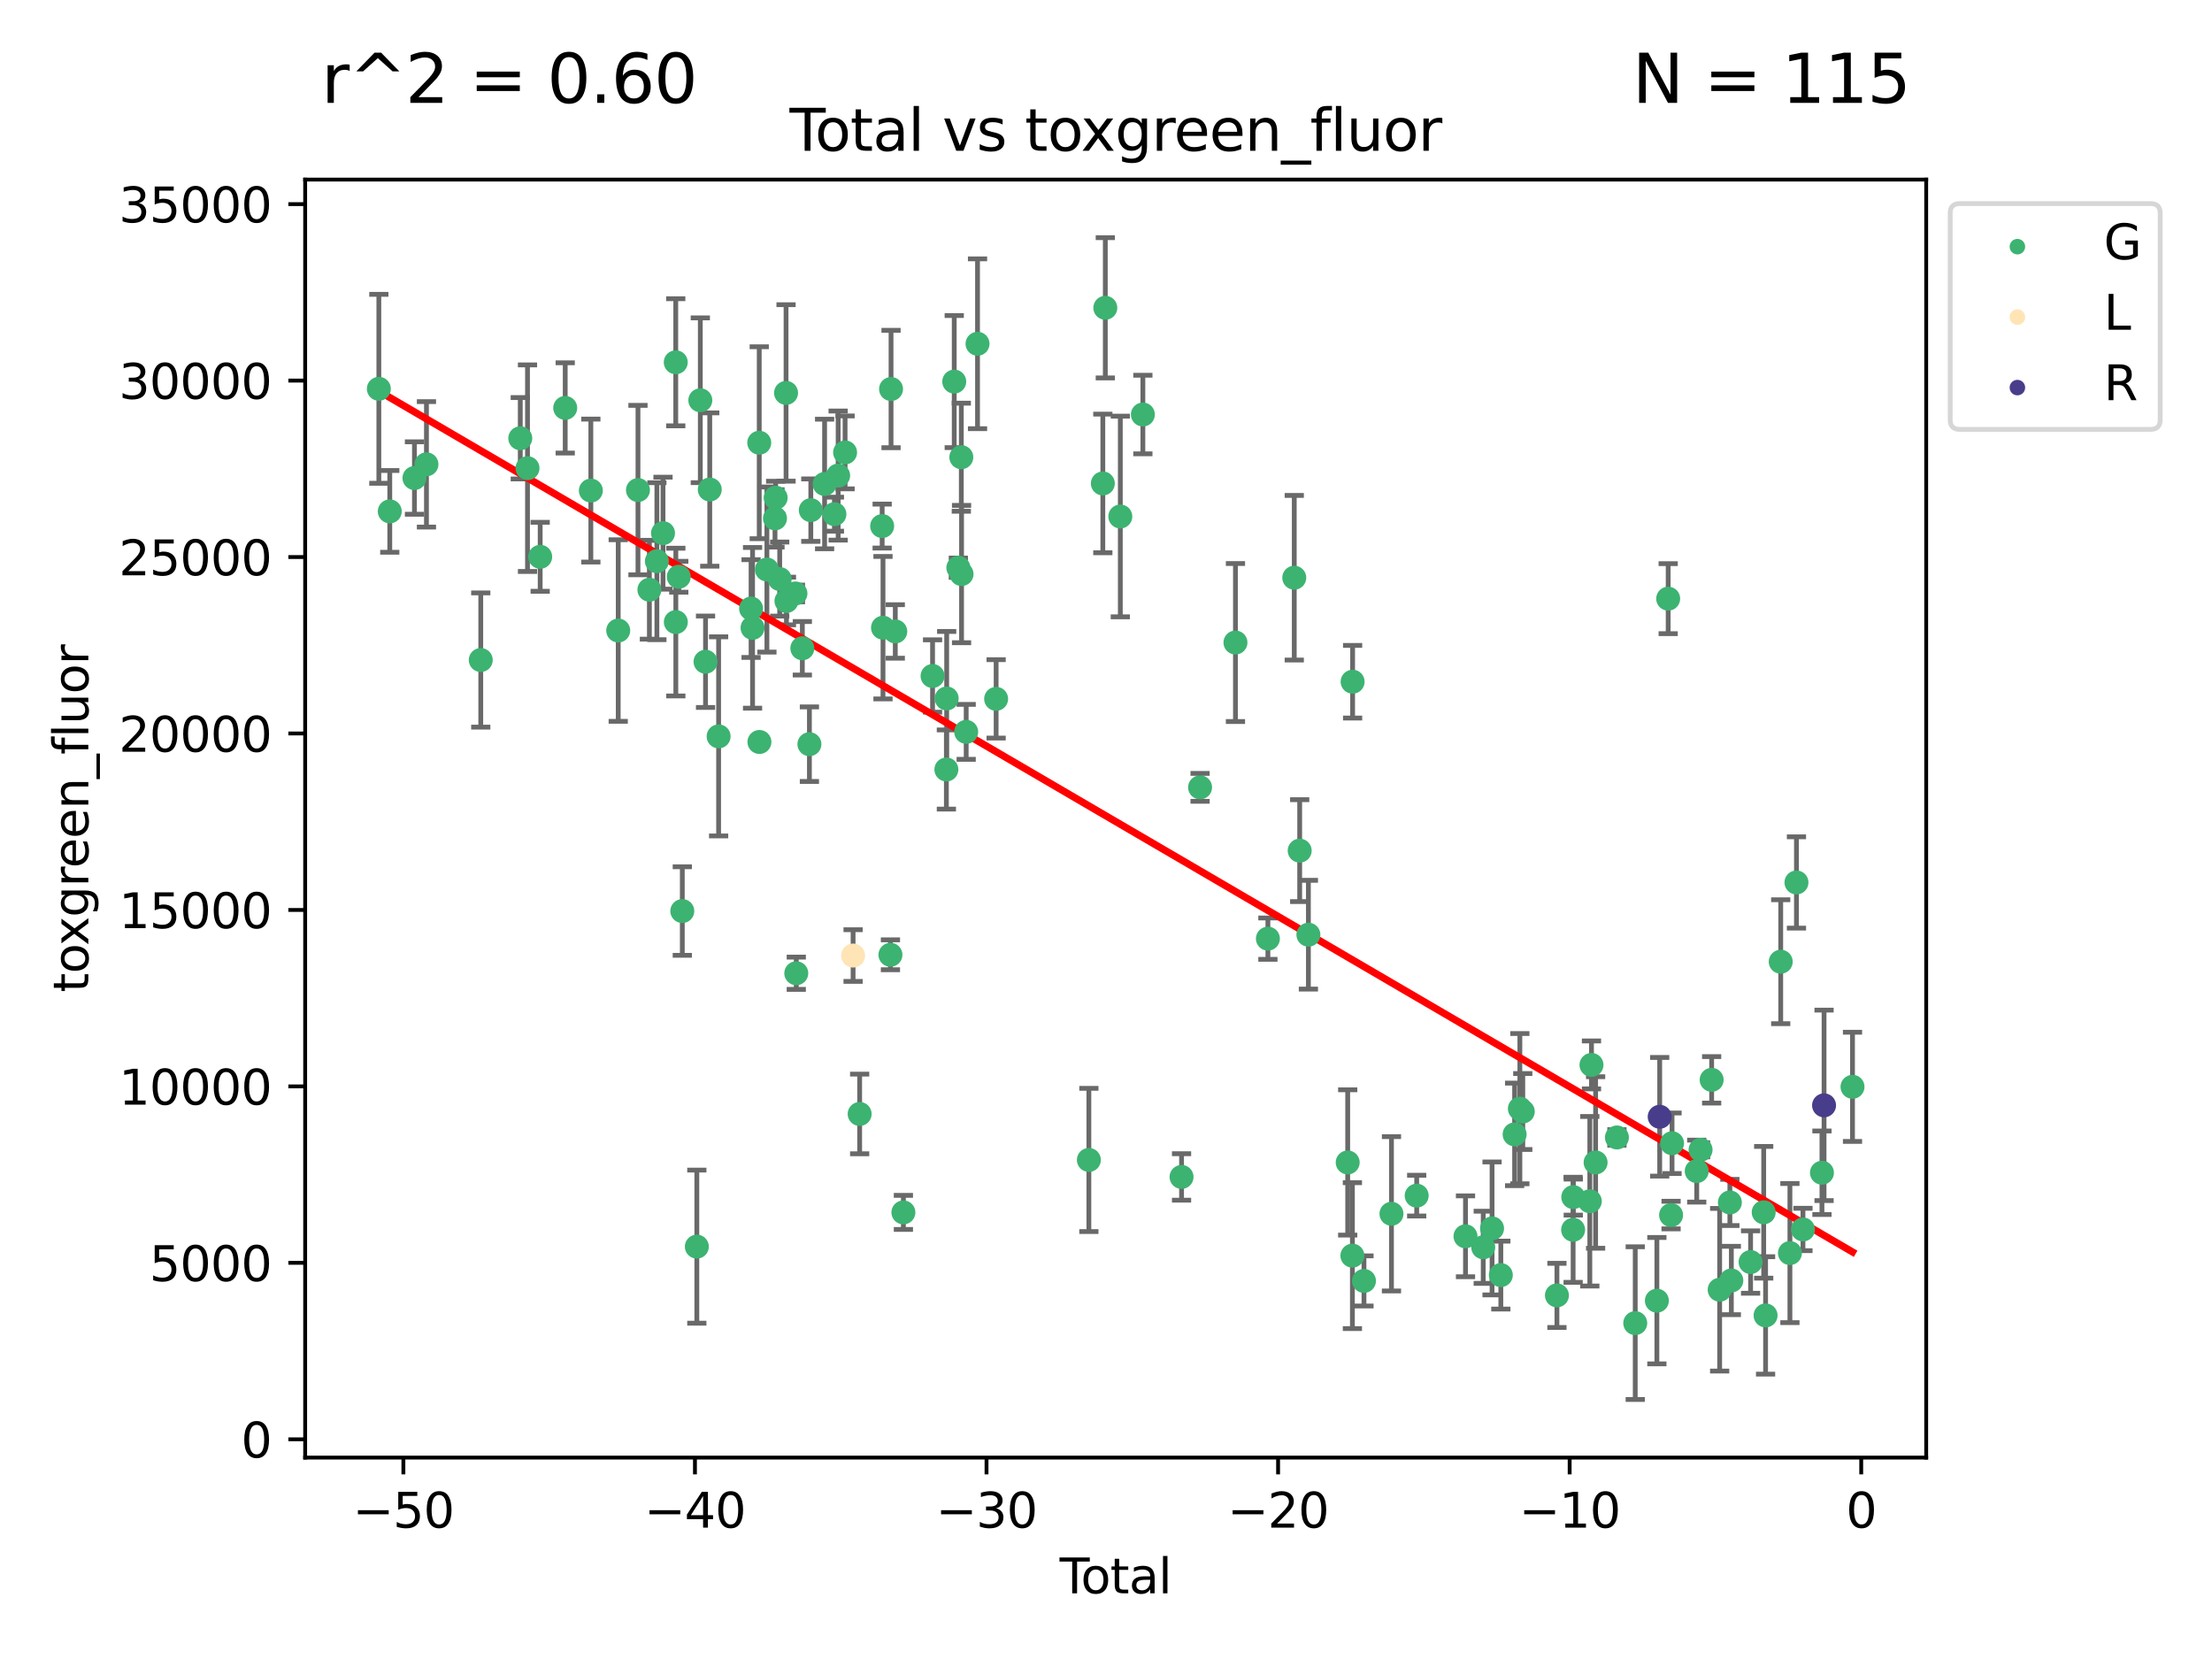 <?xml version="1.0" encoding="utf-8" standalone="no"?>
<!DOCTYPE svg PUBLIC "-//W3C//DTD SVG 1.1//EN"
  "http://www.w3.org/Graphics/SVG/1.1/DTD/svg11.dtd">
<svg xmlns:xlink="http://www.w3.org/1999/xlink" width="460.8pt" height="345.6pt" viewBox="0 0 460.8 345.6" xmlns="http://www.w3.org/2000/svg" version="1.1">
 <defs>
  <style type="text/css">*{stroke-linejoin: round; stroke-linecap: butt}</style>
 </defs>
 <g id="figure_1">
  <g id="patch_1">
   <path d="M 0 345.6 
L 460.8 345.6 
L 460.8 0 
L 0 0 
z
" style="fill: #ffffff"/>
  </g>
  <g id="axes_1">
   <g id="patch_2">
    <path d="M 63.571 303.64 
L 401.26 303.64 
L 401.26 37.411 
L 63.571 37.411 
z
" style="fill: #ffffff"/>
   </g>
   <g id="PathCollection_1">
    <defs>
     <path id="mcb93170047" d="M 0 1.118 
C 0.297 1.118 0.581 1 0.791 0.791 
C 1 0.581 1.118 0.297 1.118 0 
C 1.118 -0.297 1 -0.581 0.791 -0.791 
C 0.581 -1 0.297 -1.118 0 -1.118 
C -0.297 -1.118 -0.581 -1 -0.791 -0.791 
C -1 -0.581 -1.118 -0.297 -1.118 0 
C -1.118 0.297 -1 0.581 -0.791 0.791 
C -0.581 1 -0.297 1.118 0 1.118 
z
" style="stroke: #3cb371"/>
    </defs>
    <g clip-path="url(#p0b949e8012)">
     <use xlink:href="#mcb93170047" x="78.921" y="80.996" style="fill: #3cb371; stroke: #3cb371"/>
     <use xlink:href="#mcb93170047" x="81.197" y="106.53" style="fill: #3cb371; stroke: #3cb371"/>
     <use xlink:href="#mcb93170047" x="86.339" y="99.583" style="fill: #3cb371; stroke: #3cb371"/>
     <use xlink:href="#mcb93170047" x="88.838" y="96.728" style="fill: #3cb371; stroke: #3cb371"/>
     <use xlink:href="#mcb93170047" x="100.152" y="137.495" style="fill: #3cb371; stroke: #3cb371"/>
     <use xlink:href="#mcb93170047" x="108.382" y="91.295" style="fill: #3cb371; stroke: #3cb371"/>
     <use xlink:href="#mcb93170047" x="109.89" y="97.53" style="fill: #3cb371; stroke: #3cb371"/>
     <use xlink:href="#mcb93170047" x="112.53" y="115.992" style="fill: #3cb371; stroke: #3cb371"/>
     <use xlink:href="#mcb93170047" x="117.746" y="84.978" style="fill: #3cb371; stroke: #3cb371"/>
     <use xlink:href="#mcb93170047" x="123.084" y="102.197" style="fill: #3cb371; stroke: #3cb371"/>
     <use xlink:href="#mcb93170047" x="128.787" y="131.351" style="fill: #3cb371; stroke: #3cb371"/>
     <use xlink:href="#mcb93170047" x="132.901" y="102.09" style="fill: #3cb371; stroke: #3cb371"/>
     <use xlink:href="#mcb93170047" x="135.281" y="122.854" style="fill: #3cb371; stroke: #3cb371"/>
     <use xlink:href="#mcb93170047" x="136.84" y="116.907" style="fill: #3cb371; stroke: #3cb371"/>
     <use xlink:href="#mcb93170047" x="138.117" y="111.067" style="fill: #3cb371; stroke: #3cb371"/>
     <use xlink:href="#mcb93170047" x="140.772" y="75.469" style="fill: #3cb371; stroke: #3cb371"/>
     <use xlink:href="#mcb93170047" x="140.788" y="129.591" style="fill: #3cb371; stroke: #3cb371"/>
     <use xlink:href="#mcb93170047" x="141.402" y="120.151" style="fill: #3cb371; stroke: #3cb371"/>
     <use xlink:href="#mcb93170047" x="142.135" y="189.787" style="fill: #3cb371; stroke: #3cb371"/>
     <use xlink:href="#mcb93170047" x="145.162" y="259.696" style="fill: #3cb371; stroke: #3cb371"/>
     <use xlink:href="#mcb93170047" x="145.888" y="83.385" style="fill: #3cb371; stroke: #3cb371"/>
     <use xlink:href="#mcb93170047" x="146.976" y="137.852" style="fill: #3cb371; stroke: #3cb371"/>
     <use xlink:href="#mcb93170047" x="147.855" y="101.976" style="fill: #3cb371; stroke: #3cb371"/>
     <use xlink:href="#mcb93170047" x="149.702" y="153.4" style="fill: #3cb371; stroke: #3cb371"/>
     <use xlink:href="#mcb93170047" x="156.464" y="126.775" style="fill: #3cb371; stroke: #3cb371"/>
     <use xlink:href="#mcb93170047" x="156.772" y="130.788" style="fill: #3cb371; stroke: #3cb371"/>
     <use xlink:href="#mcb93170047" x="158.164" y="92.229" style="fill: #3cb371; stroke: #3cb371"/>
     <use xlink:href="#mcb93170047" x="158.203" y="154.566" style="fill: #3cb371; stroke: #3cb371"/>
     <use xlink:href="#mcb93170047" x="159.76" y="118.647" style="fill: #3cb371; stroke: #3cb371"/>
     <use xlink:href="#mcb93170047" x="161.446" y="107.985" style="fill: #3cb371; stroke: #3cb371"/>
     <use xlink:href="#mcb93170047" x="161.584" y="103.687" style="fill: #3cb371; stroke: #3cb371"/>
     <use xlink:href="#mcb93170047" x="162.427" y="120.628" style="fill: #3cb371; stroke: #3cb371"/>
     <use xlink:href="#mcb93170047" x="163.749" y="81.851" style="fill: #3cb371; stroke: #3cb371"/>
     <use xlink:href="#mcb93170047" x="163.831" y="125.199" style="fill: #3cb371; stroke: #3cb371"/>
     <use xlink:href="#mcb93170047" x="165.705" y="123.632" style="fill: #3cb371; stroke: #3cb371"/>
     <use xlink:href="#mcb93170047" x="165.879" y="202.745" style="fill: #3cb371; stroke: #3cb371"/>
     <use xlink:href="#mcb93170047" x="167.142" y="135.05" style="fill: #3cb371; stroke: #3cb371"/>
     <use xlink:href="#mcb93170047" x="168.616" y="155.025" style="fill: #3cb371; stroke: #3cb371"/>
     <use xlink:href="#mcb93170047" x="168.906" y="106.274" style="fill: #3cb371; stroke: #3cb371"/>
     <use xlink:href="#mcb93170047" x="171.78" y="100.821" style="fill: #3cb371; stroke: #3cb371"/>
     <use xlink:href="#mcb93170047" x="173.824" y="107.111" style="fill: #3cb371; stroke: #3cb371"/>
     <use xlink:href="#mcb93170047" x="174.603" y="99.068" style="fill: #3cb371; stroke: #3cb371"/>
     <use xlink:href="#mcb93170047" x="176.047" y="94.245" style="fill: #3cb371; stroke: #3cb371"/>
     <use xlink:href="#mcb93170047" x="179.082" y="232.059" style="fill: #3cb371; stroke: #3cb371"/>
     <use xlink:href="#mcb93170047" x="183.77" y="109.589" style="fill: #3cb371; stroke: #3cb371"/>
     <use xlink:href="#mcb93170047" x="183.945" y="130.759" style="fill: #3cb371; stroke: #3cb371"/>
     <use xlink:href="#mcb93170047" x="185.495" y="198.9" style="fill: #3cb371; stroke: #3cb371"/>
     <use xlink:href="#mcb93170047" x="185.62" y="81.041" style="fill: #3cb371; stroke: #3cb371"/>
     <use xlink:href="#mcb93170047" x="186.505" y="131.541" style="fill: #3cb371; stroke: #3cb371"/>
     <use xlink:href="#mcb93170047" x="188.194" y="252.566" style="fill: #3cb371; stroke: #3cb371"/>
     <use xlink:href="#mcb93170047" x="194.27" y="140.822" style="fill: #3cb371; stroke: #3cb371"/>
     <use xlink:href="#mcb93170047" x="197.148" y="160.301" style="fill: #3cb371; stroke: #3cb371"/>
     <use xlink:href="#mcb93170047" x="197.21" y="145.504" style="fill: #3cb371; stroke: #3cb371"/>
     <use xlink:href="#mcb93170047" x="198.784" y="79.493" style="fill: #3cb371; stroke: #3cb371"/>
     <use xlink:href="#mcb93170047" x="199.641" y="118.266" style="fill: #3cb371; stroke: #3cb371"/>
     <use xlink:href="#mcb93170047" x="200.26" y="95.245" style="fill: #3cb371; stroke: #3cb371"/>
     <use xlink:href="#mcb93170047" x="200.31" y="119.586" style="fill: #3cb371; stroke: #3cb371"/>
     <use xlink:href="#mcb93170047" x="201.274" y="152.459" style="fill: #3cb371; stroke: #3cb371"/>
     <use xlink:href="#mcb93170047" x="203.637" y="71.615" style="fill: #3cb371; stroke: #3cb371"/>
     <use xlink:href="#mcb93170047" x="207.512" y="145.586" style="fill: #3cb371; stroke: #3cb371"/>
     <use xlink:href="#mcb93170047" x="226.832" y="241.637" style="fill: #3cb371; stroke: #3cb371"/>
     <use xlink:href="#mcb93170047" x="229.74" y="100.71" style="fill: #3cb371; stroke: #3cb371"/>
     <use xlink:href="#mcb93170047" x="230.257" y="64.121" style="fill: #3cb371; stroke: #3cb371"/>
     <use xlink:href="#mcb93170047" x="233.382" y="107.595" style="fill: #3cb371; stroke: #3cb371"/>
     <use xlink:href="#mcb93170047" x="238.082" y="86.351" style="fill: #3cb371; stroke: #3cb371"/>
     <use xlink:href="#mcb93170047" x="246.139" y="245.177" style="fill: #3cb371; stroke: #3cb371"/>
     <use xlink:href="#mcb93170047" x="249.998" y="164.02" style="fill: #3cb371; stroke: #3cb371"/>
     <use xlink:href="#mcb93170047" x="257.368" y="133.851" style="fill: #3cb371; stroke: #3cb371"/>
     <use xlink:href="#mcb93170047" x="264.127" y="195.537" style="fill: #3cb371; stroke: #3cb371"/>
     <use xlink:href="#mcb93170047" x="269.619" y="120.349" style="fill: #3cb371; stroke: #3cb371"/>
     <use xlink:href="#mcb93170047" x="270.748" y="177.204" style="fill: #3cb371; stroke: #3cb371"/>
     <use xlink:href="#mcb93170047" x="272.563" y="194.716" style="fill: #3cb371; stroke: #3cb371"/>
     <use xlink:href="#mcb93170047" x="280.751" y="242.159" style="fill: #3cb371; stroke: #3cb371"/>
     <use xlink:href="#mcb93170047" x="281.73" y="261.572" style="fill: #3cb371; stroke: #3cb371"/>
     <use xlink:href="#mcb93170047" x="281.774" y="142.013" style="fill: #3cb371; stroke: #3cb371"/>
     <use xlink:href="#mcb93170047" x="284.14" y="266.838" style="fill: #3cb371; stroke: #3cb371"/>
     <use xlink:href="#mcb93170047" x="289.868" y="252.855" style="fill: #3cb371; stroke: #3cb371"/>
     <use xlink:href="#mcb93170047" x="295.122" y="249.074" style="fill: #3cb371; stroke: #3cb371"/>
     <use xlink:href="#mcb93170047" x="305.29" y="257.542" style="fill: #3cb371; stroke: #3cb371"/>
     <use xlink:href="#mcb93170047" x="308.986" y="259.833" style="fill: #3cb371; stroke: #3cb371"/>
     <use xlink:href="#mcb93170047" x="310.823" y="255.903" style="fill: #3cb371; stroke: #3cb371"/>
     <use xlink:href="#mcb93170047" x="312.651" y="265.625" style="fill: #3cb371; stroke: #3cb371"/>
     <use xlink:href="#mcb93170047" x="315.524" y="236.312" style="fill: #3cb371; stroke: #3cb371"/>
     <use xlink:href="#mcb93170047" x="316.616" y="230.953" style="fill: #3cb371; stroke: #3cb371"/>
     <use xlink:href="#mcb93170047" x="317.223" y="231.549" style="fill: #3cb371; stroke: #3cb371"/>
     <use xlink:href="#mcb93170047" x="324.337" y="269.851" style="fill: #3cb371; stroke: #3cb371"/>
     <use xlink:href="#mcb93170047" x="327.711" y="256.186" style="fill: #3cb371; stroke: #3cb371"/>
     <use xlink:href="#mcb93170047" x="327.742" y="249.38" style="fill: #3cb371; stroke: #3cb371"/>
     <use xlink:href="#mcb93170047" x="331.188" y="250.242" style="fill: #3cb371; stroke: #3cb371"/>
     <use xlink:href="#mcb93170047" x="331.534" y="221.842" style="fill: #3cb371; stroke: #3cb371"/>
     <use xlink:href="#mcb93170047" x="332.395" y="242.163" style="fill: #3cb371; stroke: #3cb371"/>
     <use xlink:href="#mcb93170047" x="336.834" y="236.953" style="fill: #3cb371; stroke: #3cb371"/>
     <use xlink:href="#mcb93170047" x="340.649" y="275.63" style="fill: #3cb371; stroke: #3cb371"/>
     <use xlink:href="#mcb93170047" x="345.157" y="270.955" style="fill: #3cb371; stroke: #3cb371"/>
     <use xlink:href="#mcb93170047" x="347.512" y="124.712" style="fill: #3cb371; stroke: #3cb371"/>
     <use xlink:href="#mcb93170047" x="348.118" y="253.121" style="fill: #3cb371; stroke: #3cb371"/>
     <use xlink:href="#mcb93170047" x="348.316" y="238.157" style="fill: #3cb371; stroke: #3cb371"/>
     <use xlink:href="#mcb93170047" x="353.46" y="243.961" style="fill: #3cb371; stroke: #3cb371"/>
     <use xlink:href="#mcb93170047" x="354.261" y="239.524" style="fill: #3cb371; stroke: #3cb371"/>
     <use xlink:href="#mcb93170047" x="356.568" y="224.949" style="fill: #3cb371; stroke: #3cb371"/>
     <use xlink:href="#mcb93170047" x="358.236" y="268.676" style="fill: #3cb371; stroke: #3cb371"/>
     <use xlink:href="#mcb93170047" x="360.365" y="250.491" style="fill: #3cb371; stroke: #3cb371"/>
     <use xlink:href="#mcb93170047" x="360.67" y="266.746" style="fill: #3cb371; stroke: #3cb371"/>
     <use xlink:href="#mcb93170047" x="364.679" y="262.908" style="fill: #3cb371; stroke: #3cb371"/>
     <use xlink:href="#mcb93170047" x="367.41" y="252.544" style="fill: #3cb371; stroke: #3cb371"/>
     <use xlink:href="#mcb93170047" x="367.803" y="274.027" style="fill: #3cb371; stroke: #3cb371"/>
     <use xlink:href="#mcb93170047" x="370.957" y="200.345" style="fill: #3cb371; stroke: #3cb371"/>
     <use xlink:href="#mcb93170047" x="372.872" y="261.039" style="fill: #3cb371; stroke: #3cb371"/>
     <use xlink:href="#mcb93170047" x="374.235" y="183.833" style="fill: #3cb371; stroke: #3cb371"/>
     <use xlink:href="#mcb93170047" x="375.59" y="256.12" style="fill: #3cb371; stroke: #3cb371"/>
     <use xlink:href="#mcb93170047" x="379.546" y="244.302" style="fill: #3cb371; stroke: #3cb371"/>
     <use xlink:href="#mcb93170047" x="385.911" y="226.406" style="fill: #3cb371; stroke: #3cb371"/>
    </g>
   </g>
   <g id="PathCollection_2">
    <defs>
     <path id="m9a12158727" d="M 0 1.118 
C 0.297 1.118 0.581 1 0.791 0.791 
C 1 0.581 1.118 0.297 1.118 0 
C 1.118 -0.297 1 -0.581 0.791 -0.791 
C 0.581 -1 0.297 -1.118 0 -1.118 
C -0.297 -1.118 -0.581 -1 -0.791 -0.791 
C -1 -0.581 -1.118 -0.297 -1.118 0 
C -1.118 0.297 -1 0.581 -0.791 0.791 
C -0.581 1 -0.297 1.118 0 1.118 
z
" style="stroke: #ffe4b5"/>
    </defs>
    <g clip-path="url(#p0b949e8012)">
     <use xlink:href="#m9a12158727" x="177.715" y="199.06" style="fill: #ffe4b5; stroke: #ffe4b5"/>
    </g>
   </g>
   <g id="PathCollection_3">
    <defs>
     <path id="mea6ba8d714" d="M 0 1.118 
C 0.297 1.118 0.581 1 0.791 0.791 
C 1 0.581 1.118 0.297 1.118 0 
C 1.118 -0.297 1 -0.581 0.791 -0.791 
C 0.581 -1 0.297 -1.118 0 -1.118 
C -0.297 -1.118 -0.581 -1 -0.791 -0.791 
C -1 -0.581 -1.118 -0.297 -1.118 0 
C -1.118 0.297 -1 0.581 -0.791 0.791 
C -0.581 1 -0.297 1.118 0 1.118 
z
" style="stroke: #483d8b"/>
    </defs>
    <g clip-path="url(#p0b949e8012)">
     <use xlink:href="#mea6ba8d714" x="345.744" y="232.644" style="fill: #483d8b; stroke: #483d8b"/>
     <use xlink:href="#mea6ba8d714" x="379.985" y="230.264" style="fill: #483d8b; stroke: #483d8b"/>
    </g>
   </g>
   <g id="matplotlib.axis_1">
    <g id="xtick_1">
     <g id="line2d_1">
      <defs>
       <path id="m916b45d67d" d="M 0 0 
L 0 3.5 
" style="stroke: #000000; stroke-width: 0.8"/>
      </defs>
      <g>
       <use xlink:href="#m916b45d67d" x="84.033" y="303.64" style="stroke: #000000; stroke-width: 0.8"/>
      </g>
     </g>
     <g id="text_1">
      <!-- −50 -->
      <g transform="translate(73.48 318.238)scale(0.1 -0.1)">
       <defs>
        <path id="DejaVuSans-2212" d="M 678 2272 
L 4684 2272 
L 4684 1741 
L 678 1741 
L 678 2272 
z
" transform="scale(0.016)"/>
        <path id="DejaVuSans-35" d="M 691 4666 
L 3169 4666 
L 3169 4134 
L 1269 4134 
L 1269 2991 
Q 1406 3038 1543 3061 
Q 1681 3084 1819 3084 
Q 2600 3084 3056 2656 
Q 3513 2228 3513 1497 
Q 3513 744 3044 326 
Q 2575 -91 1722 -91 
Q 1428 -91 1123 -41 
Q 819 9 494 109 
L 494 744 
Q 775 591 1075 516 
Q 1375 441 1709 441 
Q 2250 441 2565 725 
Q 2881 1009 2881 1497 
Q 2881 1984 2565 2268 
Q 2250 2553 1709 2553 
Q 1456 2553 1204 2497 
Q 953 2441 691 2322 
L 691 4666 
z
" transform="scale(0.016)"/>
        <path id="DejaVuSans-30" d="M 2034 4250 
Q 1547 4250 1301 3770 
Q 1056 3291 1056 2328 
Q 1056 1369 1301 889 
Q 1547 409 2034 409 
Q 2525 409 2770 889 
Q 3016 1369 3016 2328 
Q 3016 3291 2770 3770 
Q 2525 4250 2034 4250 
z
M 2034 4750 
Q 2819 4750 3233 4129 
Q 3647 3509 3647 2328 
Q 3647 1150 3233 529 
Q 2819 -91 2034 -91 
Q 1250 -91 836 529 
Q 422 1150 422 2328 
Q 422 3509 836 4129 
Q 1250 4750 2034 4750 
z
" transform="scale(0.016)"/>
       </defs>
       <use xlink:href="#DejaVuSans-2212"/>
       <use xlink:href="#DejaVuSans-35" x="83.789"/>
       <use xlink:href="#DejaVuSans-30" x="147.412"/>
      </g>
     </g>
    </g>
    <g id="xtick_2">
     <g id="line2d_2">
      <g>
       <use xlink:href="#m916b45d67d" x="144.772" y="303.64" style="stroke: #000000; stroke-width: 0.8"/>
      </g>
     </g>
     <g id="text_2">
      <!-- −40 -->
      <g transform="translate(134.219 318.238)scale(0.1 -0.1)">
       <defs>
        <path id="DejaVuSans-34" d="M 2419 4116 
L 825 1625 
L 2419 1625 
L 2419 4116 
z
M 2253 4666 
L 3047 4666 
L 3047 1625 
L 3713 1625 
L 3713 1100 
L 3047 1100 
L 3047 0 
L 2419 0 
L 2419 1100 
L 313 1100 
L 313 1709 
L 2253 4666 
z
" transform="scale(0.016)"/>
       </defs>
       <use xlink:href="#DejaVuSans-2212"/>
       <use xlink:href="#DejaVuSans-34" x="83.789"/>
       <use xlink:href="#DejaVuSans-30" x="147.412"/>
      </g>
     </g>
    </g>
    <g id="xtick_3">
     <g id="line2d_3">
      <g>
       <use xlink:href="#m916b45d67d" x="205.51" y="303.64" style="stroke: #000000; stroke-width: 0.8"/>
      </g>
     </g>
     <g id="text_3">
      <!-- −30 -->
      <g transform="translate(194.958 318.238)scale(0.1 -0.1)">
       <defs>
        <path id="DejaVuSans-33" d="M 2597 2516 
Q 3050 2419 3304 2112 
Q 3559 1806 3559 1356 
Q 3559 666 3084 287 
Q 2609 -91 1734 -91 
Q 1441 -91 1130 -33 
Q 819 25 488 141 
L 488 750 
Q 750 597 1062 519 
Q 1375 441 1716 441 
Q 2309 441 2620 675 
Q 2931 909 2931 1356 
Q 2931 1769 2642 2001 
Q 2353 2234 1838 2234 
L 1294 2234 
L 1294 2753 
L 1863 2753 
Q 2328 2753 2575 2939 
Q 2822 3125 2822 3475 
Q 2822 3834 2567 4026 
Q 2313 4219 1838 4219 
Q 1578 4219 1281 4162 
Q 984 4106 628 3988 
L 628 4550 
Q 988 4650 1302 4700 
Q 1616 4750 1894 4750 
Q 2613 4750 3031 4423 
Q 3450 4097 3450 3541 
Q 3450 3153 3228 2886 
Q 3006 2619 2597 2516 
z
" transform="scale(0.016)"/>
       </defs>
       <use xlink:href="#DejaVuSans-2212"/>
       <use xlink:href="#DejaVuSans-33" x="83.789"/>
       <use xlink:href="#DejaVuSans-30" x="147.412"/>
      </g>
     </g>
    </g>
    <g id="xtick_4">
     <g id="line2d_4">
      <g>
       <use xlink:href="#m916b45d67d" x="266.249" y="303.64" style="stroke: #000000; stroke-width: 0.8"/>
      </g>
     </g>
     <g id="text_4">
      <!-- −20 -->
      <g transform="translate(255.697 318.238)scale(0.1 -0.1)">
       <defs>
        <path id="DejaVuSans-32" d="M 1228 531 
L 3431 531 
L 3431 0 
L 469 0 
L 469 531 
Q 828 903 1448 1529 
Q 2069 2156 2228 2338 
Q 2531 2678 2651 2914 
Q 2772 3150 2772 3378 
Q 2772 3750 2511 3984 
Q 2250 4219 1831 4219 
Q 1534 4219 1204 4116 
Q 875 4013 500 3803 
L 500 4441 
Q 881 4594 1212 4672 
Q 1544 4750 1819 4750 
Q 2544 4750 2975 4387 
Q 3406 4025 3406 3419 
Q 3406 3131 3298 2873 
Q 3191 2616 2906 2266 
Q 2828 2175 2409 1742 
Q 1991 1309 1228 531 
z
" transform="scale(0.016)"/>
       </defs>
       <use xlink:href="#DejaVuSans-2212"/>
       <use xlink:href="#DejaVuSans-32" x="83.789"/>
       <use xlink:href="#DejaVuSans-30" x="147.412"/>
      </g>
     </g>
    </g>
    <g id="xtick_5">
     <g id="line2d_5">
      <g>
       <use xlink:href="#m916b45d67d" x="326.988" y="303.64" style="stroke: #000000; stroke-width: 0.8"/>
      </g>
     </g>
     <g id="text_5">
      <!-- −10 -->
      <g transform="translate(316.436 318.238)scale(0.1 -0.1)">
       <defs>
        <path id="DejaVuSans-31" d="M 794 531 
L 1825 531 
L 1825 4091 
L 703 3866 
L 703 4441 
L 1819 4666 
L 2450 4666 
L 2450 531 
L 3481 531 
L 3481 0 
L 794 0 
L 794 531 
z
" transform="scale(0.016)"/>
       </defs>
       <use xlink:href="#DejaVuSans-2212"/>
       <use xlink:href="#DejaVuSans-31" x="83.789"/>
       <use xlink:href="#DejaVuSans-30" x="147.412"/>
      </g>
     </g>
    </g>
    <g id="xtick_6">
     <g id="line2d_6">
      <g>
       <use xlink:href="#m916b45d67d" x="387.727" y="303.64" style="stroke: #000000; stroke-width: 0.8"/>
      </g>
     </g>
     <g id="text_6">
      <!-- 0 -->
      <g transform="translate(384.546 318.238)scale(0.1 -0.1)">
       <use xlink:href="#DejaVuSans-30"/>
      </g>
     </g>
    </g>
    <g id="text_7">
     <!-- Total -->
     <g transform="translate(220.739 331.917)scale(0.1 -0.1)">
      <defs>
       <path id="DejaVuSans-54" d="M -19 4666 
L 3928 4666 
L 3928 4134 
L 2272 4134 
L 2272 0 
L 1638 0 
L 1638 4134 
L -19 4134 
L -19 4666 
z
" transform="scale(0.016)"/>
       <path id="DejaVuSans-6f" d="M 1959 3097 
Q 1497 3097 1228 2736 
Q 959 2375 959 1747 
Q 959 1119 1226 758 
Q 1494 397 1959 397 
Q 2419 397 2687 759 
Q 2956 1122 2956 1747 
Q 2956 2369 2687 2733 
Q 2419 3097 1959 3097 
z
M 1959 3584 
Q 2709 3584 3137 3096 
Q 3566 2609 3566 1747 
Q 3566 888 3137 398 
Q 2709 -91 1959 -91 
Q 1206 -91 779 398 
Q 353 888 353 1747 
Q 353 2609 779 3096 
Q 1206 3584 1959 3584 
z
" transform="scale(0.016)"/>
       <path id="DejaVuSans-74" d="M 1172 4494 
L 1172 3500 
L 2356 3500 
L 2356 3053 
L 1172 3053 
L 1172 1153 
Q 1172 725 1289 603 
Q 1406 481 1766 481 
L 2356 481 
L 2356 0 
L 1766 0 
Q 1100 0 847 248 
Q 594 497 594 1153 
L 594 3053 
L 172 3053 
L 172 3500 
L 594 3500 
L 594 4494 
L 1172 4494 
z
" transform="scale(0.016)"/>
       <path id="DejaVuSans-61" d="M 2194 1759 
Q 1497 1759 1228 1600 
Q 959 1441 959 1056 
Q 959 750 1161 570 
Q 1363 391 1709 391 
Q 2188 391 2477 730 
Q 2766 1069 2766 1631 
L 2766 1759 
L 2194 1759 
z
M 3341 1997 
L 3341 0 
L 2766 0 
L 2766 531 
Q 2569 213 2275 61 
Q 1981 -91 1556 -91 
Q 1019 -91 701 211 
Q 384 513 384 1019 
Q 384 1609 779 1909 
Q 1175 2209 1959 2209 
L 2766 2209 
L 2766 2266 
Q 2766 2663 2505 2880 
Q 2244 3097 1772 3097 
Q 1472 3097 1187 3025 
Q 903 2953 641 2809 
L 641 3341 
Q 956 3463 1253 3523 
Q 1550 3584 1831 3584 
Q 2591 3584 2966 3190 
Q 3341 2797 3341 1997 
z
" transform="scale(0.016)"/>
       <path id="DejaVuSans-6c" d="M 603 4863 
L 1178 4863 
L 1178 0 
L 603 0 
L 603 4863 
z
" transform="scale(0.016)"/>
      </defs>
      <use xlink:href="#DejaVuSans-54"/>
      <use xlink:href="#DejaVuSans-6f" x="44.084"/>
      <use xlink:href="#DejaVuSans-74" x="105.266"/>
      <use xlink:href="#DejaVuSans-61" x="144.475"/>
      <use xlink:href="#DejaVuSans-6c" x="205.754"/>
     </g>
    </g>
   </g>
   <g id="matplotlib.axis_2">
    <g id="ytick_1">
     <g id="line2d_7">
      <defs>
       <path id="m1386bf2d3c" d="M 0 0 
L -3.5 0 
" style="stroke: #000000; stroke-width: 0.8"/>
      </defs>
      <g>
       <use xlink:href="#m1386bf2d3c" x="63.571" y="299.83" style="stroke: #000000; stroke-width: 0.8"/>
      </g>
     </g>
     <g id="text_8">
      <!-- 0 -->
      <g transform="translate(50.209 303.629)scale(0.1 -0.1)">
       <use xlink:href="#DejaVuSans-30"/>
      </g>
     </g>
    </g>
    <g id="ytick_2">
     <g id="line2d_8">
      <g>
       <use xlink:href="#m1386bf2d3c" x="63.571" y="263.072" style="stroke: #000000; stroke-width: 0.8"/>
      </g>
     </g>
     <g id="text_9">
      <!-- 5000 -->
      <g transform="translate(31.121 266.871)scale(0.1 -0.1)">
       <use xlink:href="#DejaVuSans-35"/>
       <use xlink:href="#DejaVuSans-30" x="63.623"/>
       <use xlink:href="#DejaVuSans-30" x="127.246"/>
       <use xlink:href="#DejaVuSans-30" x="190.869"/>
      </g>
     </g>
    </g>
    <g id="ytick_3">
     <g id="line2d_9">
      <g>
       <use xlink:href="#m1386bf2d3c" x="63.571" y="226.314" style="stroke: #000000; stroke-width: 0.8"/>
      </g>
     </g>
     <g id="text_10">
      <!-- 10000 -->
      <g transform="translate(24.759 230.113)scale(0.1 -0.1)">
       <use xlink:href="#DejaVuSans-31"/>
       <use xlink:href="#DejaVuSans-30" x="63.623"/>
       <use xlink:href="#DejaVuSans-30" x="127.246"/>
       <use xlink:href="#DejaVuSans-30" x="190.869"/>
       <use xlink:href="#DejaVuSans-30" x="254.492"/>
      </g>
     </g>
    </g>
    <g id="ytick_4">
     <g id="line2d_10">
      <g>
       <use xlink:href="#m1386bf2d3c" x="63.571" y="189.556" style="stroke: #000000; stroke-width: 0.8"/>
      </g>
     </g>
     <g id="text_11">
      <!-- 15000 -->
      <g transform="translate(24.759 193.355)scale(0.1 -0.1)">
       <use xlink:href="#DejaVuSans-31"/>
       <use xlink:href="#DejaVuSans-35" x="63.623"/>
       <use xlink:href="#DejaVuSans-30" x="127.246"/>
       <use xlink:href="#DejaVuSans-30" x="190.869"/>
       <use xlink:href="#DejaVuSans-30" x="254.492"/>
      </g>
     </g>
    </g>
    <g id="ytick_5">
     <g id="line2d_11">
      <g>
       <use xlink:href="#m1386bf2d3c" x="63.571" y="152.798" style="stroke: #000000; stroke-width: 0.8"/>
      </g>
     </g>
     <g id="text_12">
      <!-- 20000 -->
      <g transform="translate(24.759 156.597)scale(0.1 -0.1)">
       <use xlink:href="#DejaVuSans-32"/>
       <use xlink:href="#DejaVuSans-30" x="63.623"/>
       <use xlink:href="#DejaVuSans-30" x="127.246"/>
       <use xlink:href="#DejaVuSans-30" x="190.869"/>
       <use xlink:href="#DejaVuSans-30" x="254.492"/>
      </g>
     </g>
    </g>
    <g id="ytick_6">
     <g id="line2d_12">
      <g>
       <use xlink:href="#m1386bf2d3c" x="63.571" y="116.04" style="stroke: #000000; stroke-width: 0.8"/>
      </g>
     </g>
     <g id="text_13">
      <!-- 25000 -->
      <g transform="translate(24.759 119.839)scale(0.1 -0.1)">
       <use xlink:href="#DejaVuSans-32"/>
       <use xlink:href="#DejaVuSans-35" x="63.623"/>
       <use xlink:href="#DejaVuSans-30" x="127.246"/>
       <use xlink:href="#DejaVuSans-30" x="190.869"/>
       <use xlink:href="#DejaVuSans-30" x="254.492"/>
      </g>
     </g>
    </g>
    <g id="ytick_7">
     <g id="line2d_13">
      <g>
       <use xlink:href="#m1386bf2d3c" x="63.571" y="79.282" style="stroke: #000000; stroke-width: 0.8"/>
      </g>
     </g>
     <g id="text_14">
      <!-- 30000 -->
      <g transform="translate(24.759 83.082)scale(0.1 -0.1)">
       <use xlink:href="#DejaVuSans-33"/>
       <use xlink:href="#DejaVuSans-30" x="63.623"/>
       <use xlink:href="#DejaVuSans-30" x="127.246"/>
       <use xlink:href="#DejaVuSans-30" x="190.869"/>
       <use xlink:href="#DejaVuSans-30" x="254.492"/>
      </g>
     </g>
    </g>
    <g id="ytick_8">
     <g id="line2d_14">
      <g>
       <use xlink:href="#m1386bf2d3c" x="63.571" y="42.524" style="stroke: #000000; stroke-width: 0.8"/>
      </g>
     </g>
     <g id="text_15">
      <!-- 35000 -->
      <g transform="translate(24.759 46.324)scale(0.1 -0.1)">
       <use xlink:href="#DejaVuSans-33"/>
       <use xlink:href="#DejaVuSans-35" x="63.623"/>
       <use xlink:href="#DejaVuSans-30" x="127.246"/>
       <use xlink:href="#DejaVuSans-30" x="190.869"/>
       <use xlink:href="#DejaVuSans-30" x="254.492"/>
      </g>
     </g>
    </g>
    <g id="text_16">
     <!-- toxgreen_fluor -->
     <g transform="translate(18.401 206.72)rotate(-90)scale(0.1 -0.1)">
      <defs>
       <path id="DejaVuSans-78" d="M 3513 3500 
L 2247 1797 
L 3578 0 
L 2900 0 
L 1881 1375 
L 863 0 
L 184 0 
L 1544 1831 
L 300 3500 
L 978 3500 
L 1906 2253 
L 2834 3500 
L 3513 3500 
z
" transform="scale(0.016)"/>
       <path id="DejaVuSans-67" d="M 2906 1791 
Q 2906 2416 2648 2759 
Q 2391 3103 1925 3103 
Q 1463 3103 1205 2759 
Q 947 2416 947 1791 
Q 947 1169 1205 825 
Q 1463 481 1925 481 
Q 2391 481 2648 825 
Q 2906 1169 2906 1791 
z
M 3481 434 
Q 3481 -459 3084 -895 
Q 2688 -1331 1869 -1331 
Q 1566 -1331 1297 -1286 
Q 1028 -1241 775 -1147 
L 775 -588 
Q 1028 -725 1275 -790 
Q 1522 -856 1778 -856 
Q 2344 -856 2625 -561 
Q 2906 -266 2906 331 
L 2906 616 
Q 2728 306 2450 153 
Q 2172 0 1784 0 
Q 1141 0 747 490 
Q 353 981 353 1791 
Q 353 2603 747 3093 
Q 1141 3584 1784 3584 
Q 2172 3584 2450 3431 
Q 2728 3278 2906 2969 
L 2906 3500 
L 3481 3500 
L 3481 434 
z
" transform="scale(0.016)"/>
       <path id="DejaVuSans-72" d="M 2631 2963 
Q 2534 3019 2420 3045 
Q 2306 3072 2169 3072 
Q 1681 3072 1420 2755 
Q 1159 2438 1159 1844 
L 1159 0 
L 581 0 
L 581 3500 
L 1159 3500 
L 1159 2956 
Q 1341 3275 1631 3429 
Q 1922 3584 2338 3584 
Q 2397 3584 2469 3576 
Q 2541 3569 2628 3553 
L 2631 2963 
z
" transform="scale(0.016)"/>
       <path id="DejaVuSans-65" d="M 3597 1894 
L 3597 1613 
L 953 1613 
Q 991 1019 1311 708 
Q 1631 397 2203 397 
Q 2534 397 2845 478 
Q 3156 559 3463 722 
L 3463 178 
Q 3153 47 2828 -22 
Q 2503 -91 2169 -91 
Q 1331 -91 842 396 
Q 353 884 353 1716 
Q 353 2575 817 3079 
Q 1281 3584 2069 3584 
Q 2775 3584 3186 3129 
Q 3597 2675 3597 1894 
z
M 3022 2063 
Q 3016 2534 2758 2815 
Q 2500 3097 2075 3097 
Q 1594 3097 1305 2825 
Q 1016 2553 972 2059 
L 3022 2063 
z
" transform="scale(0.016)"/>
       <path id="DejaVuSans-6e" d="M 3513 2113 
L 3513 0 
L 2938 0 
L 2938 2094 
Q 2938 2591 2744 2837 
Q 2550 3084 2163 3084 
Q 1697 3084 1428 2787 
Q 1159 2491 1159 1978 
L 1159 0 
L 581 0 
L 581 3500 
L 1159 3500 
L 1159 2956 
Q 1366 3272 1645 3428 
Q 1925 3584 2291 3584 
Q 2894 3584 3203 3211 
Q 3513 2838 3513 2113 
z
" transform="scale(0.016)"/>
       <path id="DejaVuSans-5f" d="M 3263 -1063 
L 3263 -1509 
L -63 -1509 
L -63 -1063 
L 3263 -1063 
z
" transform="scale(0.016)"/>
       <path id="DejaVuSans-66" d="M 2375 4863 
L 2375 4384 
L 1825 4384 
Q 1516 4384 1395 4259 
Q 1275 4134 1275 3809 
L 1275 3500 
L 2222 3500 
L 2222 3053 
L 1275 3053 
L 1275 0 
L 697 0 
L 697 3053 
L 147 3053 
L 147 3500 
L 697 3500 
L 697 3744 
Q 697 4328 969 4595 
Q 1241 4863 1831 4863 
L 2375 4863 
z
" transform="scale(0.016)"/>
       <path id="DejaVuSans-75" d="M 544 1381 
L 544 3500 
L 1119 3500 
L 1119 1403 
Q 1119 906 1312 657 
Q 1506 409 1894 409 
Q 2359 409 2629 706 
Q 2900 1003 2900 1516 
L 2900 3500 
L 3475 3500 
L 3475 0 
L 2900 0 
L 2900 538 
Q 2691 219 2414 64 
Q 2138 -91 1772 -91 
Q 1169 -91 856 284 
Q 544 659 544 1381 
z
M 1991 3584 
L 1991 3584 
z
" transform="scale(0.016)"/>
      </defs>
      <use xlink:href="#DejaVuSans-74"/>
      <use xlink:href="#DejaVuSans-6f" x="39.209"/>
      <use xlink:href="#DejaVuSans-78" x="97.266"/>
      <use xlink:href="#DejaVuSans-67" x="156.445"/>
      <use xlink:href="#DejaVuSans-72" x="219.922"/>
      <use xlink:href="#DejaVuSans-65" x="258.785"/>
      <use xlink:href="#DejaVuSans-65" x="320.309"/>
      <use xlink:href="#DejaVuSans-6e" x="381.832"/>
      <use xlink:href="#DejaVuSans-5f" x="445.211"/>
      <use xlink:href="#DejaVuSans-66" x="495.211"/>
      <use xlink:href="#DejaVuSans-6c" x="530.416"/>
      <use xlink:href="#DejaVuSans-75" x="558.199"/>
      <use xlink:href="#DejaVuSans-6f" x="621.578"/>
      <use xlink:href="#DejaVuSans-72" x="682.76"/>
     </g>
    </g>
   </g>
   <g id="LineCollection_1">
    <path d="M 78.921 100.676 
L 78.921 61.316 
" clip-path="url(#p0b949e8012)" style="fill: none; stroke: #696969"/>
    <path d="M 81.197 115.044 
L 81.197 98.016 
" clip-path="url(#p0b949e8012)" style="fill: none; stroke: #696969"/>
    <path d="M 86.339 107.127 
L 86.339 92.039 
" clip-path="url(#p0b949e8012)" style="fill: none; stroke: #696969"/>
    <path d="M 88.838 109.797 
L 88.838 83.659 
" clip-path="url(#p0b949e8012)" style="fill: none; stroke: #696969"/>
    <path d="M 100.152 151.475 
L 100.152 123.514 
" clip-path="url(#p0b949e8012)" style="fill: none; stroke: #696969"/>
    <path d="M 108.382 99.769 
L 108.382 82.821 
" clip-path="url(#p0b949e8012)" style="fill: none; stroke: #696969"/>
    <path d="M 109.89 119.048 
L 109.89 76.012 
" clip-path="url(#p0b949e8012)" style="fill: none; stroke: #696969"/>
    <path d="M 112.53 123.177 
L 112.53 108.808 
" clip-path="url(#p0b949e8012)" style="fill: none; stroke: #696969"/>
    <path d="M 117.746 94.38 
L 117.746 75.577 
" clip-path="url(#p0b949e8012)" style="fill: none; stroke: #696969"/>
    <path d="M 123.084 117.085 
L 123.084 87.308 
" clip-path="url(#p0b949e8012)" style="fill: none; stroke: #696969"/>
    <path d="M 128.787 150.26 
L 128.787 112.442 
" clip-path="url(#p0b949e8012)" style="fill: none; stroke: #696969"/>
    <path d="M 132.901 119.738 
L 132.901 84.443 
" clip-path="url(#p0b949e8012)" style="fill: none; stroke: #696969"/>
    <path d="M 135.281 133.149 
L 135.281 112.558 
" clip-path="url(#p0b949e8012)" style="fill: none; stroke: #696969"/>
    <path d="M 136.84 133.259 
L 136.84 100.555 
" clip-path="url(#p0b949e8012)" style="fill: none; stroke: #696969"/>
    <path d="M 138.117 122.734 
L 138.117 99.4 
" clip-path="url(#p0b949e8012)" style="fill: none; stroke: #696969"/>
    <path d="M 140.772 88.709 
L 140.772 62.229 
" clip-path="url(#p0b949e8012)" style="fill: none; stroke: #696969"/>
    <path d="M 140.788 144.977 
L 140.788 114.206 
" clip-path="url(#p0b949e8012)" style="fill: none; stroke: #696969"/>
    <path d="M 141.402 123.368 
L 141.402 116.934 
" clip-path="url(#p0b949e8012)" style="fill: none; stroke: #696969"/>
    <path d="M 142.135 199.01 
L 142.135 180.563 
" clip-path="url(#p0b949e8012)" style="fill: none; stroke: #696969"/>
    <path d="M 145.162 275.645 
L 145.162 243.747 
" clip-path="url(#p0b949e8012)" style="fill: none; stroke: #696969"/>
    <path d="M 145.888 100.547 
L 145.888 66.222 
" clip-path="url(#p0b949e8012)" style="fill: none; stroke: #696969"/>
    <path d="M 146.976 147.377 
L 146.976 128.327 
" clip-path="url(#p0b949e8012)" style="fill: none; stroke: #696969"/>
    <path d="M 147.855 117.943 
L 147.855 86.008 
" clip-path="url(#p0b949e8012)" style="fill: none; stroke: #696969"/>
    <path d="M 149.702 174.141 
L 149.702 132.659 
" clip-path="url(#p0b949e8012)" style="fill: none; stroke: #696969"/>
    <path d="M 156.464 136.952 
L 156.464 116.597 
" clip-path="url(#p0b949e8012)" style="fill: none; stroke: #696969"/>
    <path d="M 156.772 147.522 
L 156.772 114.054 
" clip-path="url(#p0b949e8012)" style="fill: none; stroke: #696969"/>
    <path d="M 158.164 112.221 
L 158.164 72.236 
" clip-path="url(#p0b949e8012)" style="fill: none; stroke: #696969"/>
    <path d="M 158.203 155.116 
L 158.203 154.016 
" clip-path="url(#p0b949e8012)" style="fill: none; stroke: #696969"/>
    <path d="M 159.76 135.845 
L 159.76 101.448 
" clip-path="url(#p0b949e8012)" style="fill: none; stroke: #696969"/>
    <path d="M 161.446 113.963 
L 161.446 102.006 
" clip-path="url(#p0b949e8012)" style="fill: none; stroke: #696969"/>
    <path d="M 161.584 107.127 
L 161.584 100.248 
" clip-path="url(#p0b949e8012)" style="fill: none; stroke: #696969"/>
    <path d="M 162.427 128.34 
L 162.427 112.916 
" clip-path="url(#p0b949e8012)" style="fill: none; stroke: #696969"/>
    <path d="M 163.749 100.233 
L 163.749 63.47 
" clip-path="url(#p0b949e8012)" style="fill: none; stroke: #696969"/>
    <path d="M 163.831 130.163 
L 163.831 120.234 
" clip-path="url(#p0b949e8012)" style="fill: none; stroke: #696969"/>
    <path d="M 165.705 125.379 
L 165.705 121.885 
" clip-path="url(#p0b949e8012)" style="fill: none; stroke: #696969"/>
    <path d="M 165.879 206.107 
L 165.879 199.383 
" clip-path="url(#p0b949e8012)" style="fill: none; stroke: #696969"/>
    <path d="M 167.142 140.62 
L 167.142 129.479 
" clip-path="url(#p0b949e8012)" style="fill: none; stroke: #696969"/>
    <path d="M 168.616 162.791 
L 168.616 147.258 
" clip-path="url(#p0b949e8012)" style="fill: none; stroke: #696969"/>
    <path d="M 168.906 112.781 
L 168.906 99.766 
" clip-path="url(#p0b949e8012)" style="fill: none; stroke: #696969"/>
    <path d="M 171.78 114.319 
L 171.78 87.324 
" clip-path="url(#p0b949e8012)" style="fill: none; stroke: #696969"/>
    <path d="M 173.824 110.652 
L 173.824 103.57 
" clip-path="url(#p0b949e8012)" style="fill: none; stroke: #696969"/>
    <path d="M 174.603 112.512 
L 174.603 85.624 
" clip-path="url(#p0b949e8012)" style="fill: none; stroke: #696969"/>
    <path d="M 176.047 101.838 
L 176.047 86.652 
" clip-path="url(#p0b949e8012)" style="fill: none; stroke: #696969"/>
    <path d="M 179.082 240.355 
L 179.082 223.762 
" clip-path="url(#p0b949e8012)" style="fill: none; stroke: #696969"/>
    <path d="M 183.77 114.167 
L 183.77 105.012 
" clip-path="url(#p0b949e8012)" style="fill: none; stroke: #696969"/>
    <path d="M 183.945 145.594 
L 183.945 115.923 
" clip-path="url(#p0b949e8012)" style="fill: none; stroke: #696969"/>
    <path d="M 185.495 202.015 
L 185.495 195.784 
" clip-path="url(#p0b949e8012)" style="fill: none; stroke: #696969"/>
    <path d="M 185.62 93.267 
L 185.62 68.815 
" clip-path="url(#p0b949e8012)" style="fill: none; stroke: #696969"/>
    <path d="M 186.505 137.112 
L 186.505 125.97 
" clip-path="url(#p0b949e8012)" style="fill: none; stroke: #696969"/>
    <path d="M 188.194 256.116 
L 188.194 249.016 
" clip-path="url(#p0b949e8012)" style="fill: none; stroke: #696969"/>
    <path d="M 194.27 148.355 
L 194.27 133.288 
" clip-path="url(#p0b949e8012)" style="fill: none; stroke: #696969"/>
    <path d="M 197.148 168.547 
L 197.148 152.055 
" clip-path="url(#p0b949e8012)" style="fill: none; stroke: #696969"/>
    <path d="M 197.21 159.465 
L 197.21 131.543 
" clip-path="url(#p0b949e8012)" style="fill: none; stroke: #696969"/>
    <path d="M 198.784 93.251 
L 198.784 65.734 
" clip-path="url(#p0b949e8012)" style="fill: none; stroke: #696969"/>
    <path d="M 199.641 120.282 
L 199.641 116.249 
" clip-path="url(#p0b949e8012)" style="fill: none; stroke: #696969"/>
    <path d="M 200.26 106.5 
L 200.26 83.99 
" clip-path="url(#p0b949e8012)" style="fill: none; stroke: #696969"/>
    <path d="M 200.31 133.888 
L 200.31 105.283 
" clip-path="url(#p0b949e8012)" style="fill: none; stroke: #696969"/>
    <path d="M 201.274 158.183 
L 201.274 146.735 
" clip-path="url(#p0b949e8012)" style="fill: none; stroke: #696969"/>
    <path d="M 203.637 89.304 
L 203.637 53.927 
" clip-path="url(#p0b949e8012)" style="fill: none; stroke: #696969"/>
    <path d="M 207.512 153.752 
L 207.512 137.42 
" clip-path="url(#p0b949e8012)" style="fill: none; stroke: #696969"/>
    <path d="M 226.832 256.555 
L 226.832 226.719 
" clip-path="url(#p0b949e8012)" style="fill: none; stroke: #696969"/>
    <path d="M 229.74 115.149 
L 229.74 86.271 
" clip-path="url(#p0b949e8012)" style="fill: none; stroke: #696969"/>
    <path d="M 230.257 78.73 
L 230.257 49.513 
" clip-path="url(#p0b949e8012)" style="fill: none; stroke: #696969"/>
    <path d="M 233.382 128.497 
L 233.382 86.693 
" clip-path="url(#p0b949e8012)" style="fill: none; stroke: #696969"/>
    <path d="M 238.082 94.535 
L 238.082 78.168 
" clip-path="url(#p0b949e8012)" style="fill: none; stroke: #696969"/>
    <path d="M 246.139 250.014 
L 246.139 240.34 
" clip-path="url(#p0b949e8012)" style="fill: none; stroke: #696969"/>
    <path d="M 249.998 166.926 
L 249.998 161.114 
" clip-path="url(#p0b949e8012)" style="fill: none; stroke: #696969"/>
    <path d="M 257.368 150.308 
L 257.368 117.395 
" clip-path="url(#p0b949e8012)" style="fill: none; stroke: #696969"/>
    <path d="M 264.127 199.844 
L 264.127 191.231 
" clip-path="url(#p0b949e8012)" style="fill: none; stroke: #696969"/>
    <path d="M 269.619 137.493 
L 269.619 103.206 
" clip-path="url(#p0b949e8012)" style="fill: none; stroke: #696969"/>
    <path d="M 270.748 187.818 
L 270.748 166.59 
" clip-path="url(#p0b949e8012)" style="fill: none; stroke: #696969"/>
    <path d="M 272.563 206.047 
L 272.563 183.386 
" clip-path="url(#p0b949e8012)" style="fill: none; stroke: #696969"/>
    <path d="M 280.751 257.294 
L 280.751 227.024 
" clip-path="url(#p0b949e8012)" style="fill: none; stroke: #696969"/>
    <path d="M 281.73 276.771 
L 281.73 246.373 
" clip-path="url(#p0b949e8012)" style="fill: none; stroke: #696969"/>
    <path d="M 281.774 149.58 
L 281.774 134.446 
" clip-path="url(#p0b949e8012)" style="fill: none; stroke: #696969"/>
    <path d="M 284.14 272.061 
L 284.14 261.614 
" clip-path="url(#p0b949e8012)" style="fill: none; stroke: #696969"/>
    <path d="M 289.868 268.926 
L 289.868 236.784 
" clip-path="url(#p0b949e8012)" style="fill: none; stroke: #696969"/>
    <path d="M 295.122 253.319 
L 295.122 244.828 
" clip-path="url(#p0b949e8012)" style="fill: none; stroke: #696969"/>
    <path d="M 305.29 265.967 
L 305.29 249.117 
" clip-path="url(#p0b949e8012)" style="fill: none; stroke: #696969"/>
    <path d="M 308.986 267.349 
L 308.986 252.317 
" clip-path="url(#p0b949e8012)" style="fill: none; stroke: #696969"/>
    <path d="M 310.823 269.752 
L 310.823 242.054 
" clip-path="url(#p0b949e8012)" style="fill: none; stroke: #696969"/>
    <path d="M 312.651 272.7 
L 312.651 258.551 
" clip-path="url(#p0b949e8012)" style="fill: none; stroke: #696969"/>
    <path d="M 315.524 246.991 
L 315.524 225.633 
" clip-path="url(#p0b949e8012)" style="fill: none; stroke: #696969"/>
    <path d="M 316.616 246.604 
L 316.616 215.302 
" clip-path="url(#p0b949e8012)" style="fill: none; stroke: #696969"/>
    <path d="M 317.223 239.464 
L 317.223 223.634 
" clip-path="url(#p0b949e8012)" style="fill: none; stroke: #696969"/>
    <path d="M 324.337 276.532 
L 324.337 263.17 
" clip-path="url(#p0b949e8012)" style="fill: none; stroke: #696969"/>
    <path d="M 327.711 267.132 
L 327.711 245.241 
" clip-path="url(#p0b949e8012)" style="fill: none; stroke: #696969"/>
    <path d="M 327.742 253.126 
L 327.742 245.634 
" clip-path="url(#p0b949e8012)" style="fill: none; stroke: #696969"/>
    <path d="M 331.188 267.902 
L 331.188 232.582 
" clip-path="url(#p0b949e8012)" style="fill: none; stroke: #696969"/>
    <path d="M 331.534 226.838 
L 331.534 216.846 
" clip-path="url(#p0b949e8012)" style="fill: none; stroke: #696969"/>
    <path d="M 332.395 260.031 
L 332.395 224.295 
" clip-path="url(#p0b949e8012)" style="fill: none; stroke: #696969"/>
    <path d="M 336.834 238.579 
L 336.834 235.326 
" clip-path="url(#p0b949e8012)" style="fill: none; stroke: #696969"/>
    <path d="M 340.649 291.539 
L 340.649 259.722 
" clip-path="url(#p0b949e8012)" style="fill: none; stroke: #696969"/>
    <path d="M 345.157 284.119 
L 345.157 257.791 
" clip-path="url(#p0b949e8012)" style="fill: none; stroke: #696969"/>
    <path d="M 347.512 132.002 
L 347.512 117.421 
" clip-path="url(#p0b949e8012)" style="fill: none; stroke: #696969"/>
    <path d="M 348.118 255.996 
L 348.118 250.246 
" clip-path="url(#p0b949e8012)" style="fill: none; stroke: #696969"/>
    <path d="M 348.316 244.461 
L 348.316 231.852 
" clip-path="url(#p0b949e8012)" style="fill: none; stroke: #696969"/>
    <path d="M 353.46 250.416 
L 353.46 237.505 
" clip-path="url(#p0b949e8012)" style="fill: none; stroke: #696969"/>
    <path d="M 354.261 240.997 
L 354.261 238.05 
" clip-path="url(#p0b949e8012)" style="fill: none; stroke: #696969"/>
    <path d="M 356.568 229.79 
L 356.568 220.107 
" clip-path="url(#p0b949e8012)" style="fill: none; stroke: #696969"/>
    <path d="M 358.236 285.613 
L 358.236 251.739 
" clip-path="url(#p0b949e8012)" style="fill: none; stroke: #696969"/>
    <path d="M 360.365 255.304 
L 360.365 245.677 
" clip-path="url(#p0b949e8012)" style="fill: none; stroke: #696969"/>
    <path d="M 360.67 273.865 
L 360.67 259.626 
" clip-path="url(#p0b949e8012)" style="fill: none; stroke: #696969"/>
    <path d="M 364.679 269.409 
L 364.679 256.406 
" clip-path="url(#p0b949e8012)" style="fill: none; stroke: #696969"/>
    <path d="M 367.41 266.261 
L 367.41 238.826 
" clip-path="url(#p0b949e8012)" style="fill: none; stroke: #696969"/>
    <path d="M 367.803 286.257 
L 367.803 261.796 
" clip-path="url(#p0b949e8012)" style="fill: none; stroke: #696969"/>
    <path d="M 370.957 213.254 
L 370.957 187.435 
" clip-path="url(#p0b949e8012)" style="fill: none; stroke: #696969"/>
    <path d="M 372.872 275.53 
L 372.872 246.548 
" clip-path="url(#p0b949e8012)" style="fill: none; stroke: #696969"/>
    <path d="M 374.235 193.343 
L 374.235 174.322 
" clip-path="url(#p0b949e8012)" style="fill: none; stroke: #696969"/>
    <path d="M 375.59 260.533 
L 375.59 251.707 
" clip-path="url(#p0b949e8012)" style="fill: none; stroke: #696969"/>
    <path d="M 379.546 253.003 
L 379.546 235.601 
" clip-path="url(#p0b949e8012)" style="fill: none; stroke: #696969"/>
    <path d="M 385.911 237.782 
L 385.911 215.03 
" clip-path="url(#p0b949e8012)" style="fill: none; stroke: #696969"/>
   </g>
   <g id="line2d_15">
    <defs>
     <path id="m5db178fb8a" d="M 2 0 
L -2 -0 
" style="stroke: #696969"/>
    </defs>
    <g clip-path="url(#p0b949e8012)">
     <use xlink:href="#m5db178fb8a" x="78.921" y="100.676" style="fill: #696969; stroke: #696969"/>
     <use xlink:href="#m5db178fb8a" x="81.197" y="115.044" style="fill: #696969; stroke: #696969"/>
     <use xlink:href="#m5db178fb8a" x="86.339" y="107.127" style="fill: #696969; stroke: #696969"/>
     <use xlink:href="#m5db178fb8a" x="88.838" y="109.797" style="fill: #696969; stroke: #696969"/>
     <use xlink:href="#m5db178fb8a" x="100.152" y="151.475" style="fill: #696969; stroke: #696969"/>
     <use xlink:href="#m5db178fb8a" x="108.382" y="99.769" style="fill: #696969; stroke: #696969"/>
     <use xlink:href="#m5db178fb8a" x="109.89" y="119.048" style="fill: #696969; stroke: #696969"/>
     <use xlink:href="#m5db178fb8a" x="112.53" y="123.177" style="fill: #696969; stroke: #696969"/>
     <use xlink:href="#m5db178fb8a" x="117.746" y="94.38" style="fill: #696969; stroke: #696969"/>
     <use xlink:href="#m5db178fb8a" x="123.084" y="117.085" style="fill: #696969; stroke: #696969"/>
     <use xlink:href="#m5db178fb8a" x="128.787" y="150.26" style="fill: #696969; stroke: #696969"/>
     <use xlink:href="#m5db178fb8a" x="132.901" y="119.738" style="fill: #696969; stroke: #696969"/>
     <use xlink:href="#m5db178fb8a" x="135.281" y="133.149" style="fill: #696969; stroke: #696969"/>
     <use xlink:href="#m5db178fb8a" x="136.84" y="133.259" style="fill: #696969; stroke: #696969"/>
     <use xlink:href="#m5db178fb8a" x="138.117" y="122.734" style="fill: #696969; stroke: #696969"/>
     <use xlink:href="#m5db178fb8a" x="140.772" y="88.709" style="fill: #696969; stroke: #696969"/>
     <use xlink:href="#m5db178fb8a" x="140.788" y="144.977" style="fill: #696969; stroke: #696969"/>
     <use xlink:href="#m5db178fb8a" x="141.402" y="123.368" style="fill: #696969; stroke: #696969"/>
     <use xlink:href="#m5db178fb8a" x="142.135" y="199.01" style="fill: #696969; stroke: #696969"/>
     <use xlink:href="#m5db178fb8a" x="145.162" y="275.645" style="fill: #696969; stroke: #696969"/>
     <use xlink:href="#m5db178fb8a" x="145.888" y="100.547" style="fill: #696969; stroke: #696969"/>
     <use xlink:href="#m5db178fb8a" x="146.976" y="147.377" style="fill: #696969; stroke: #696969"/>
     <use xlink:href="#m5db178fb8a" x="147.855" y="117.943" style="fill: #696969; stroke: #696969"/>
     <use xlink:href="#m5db178fb8a" x="149.702" y="174.141" style="fill: #696969; stroke: #696969"/>
     <use xlink:href="#m5db178fb8a" x="156.464" y="136.952" style="fill: #696969; stroke: #696969"/>
     <use xlink:href="#m5db178fb8a" x="156.772" y="147.522" style="fill: #696969; stroke: #696969"/>
     <use xlink:href="#m5db178fb8a" x="158.164" y="112.221" style="fill: #696969; stroke: #696969"/>
     <use xlink:href="#m5db178fb8a" x="158.203" y="155.116" style="fill: #696969; stroke: #696969"/>
     <use xlink:href="#m5db178fb8a" x="159.76" y="135.845" style="fill: #696969; stroke: #696969"/>
     <use xlink:href="#m5db178fb8a" x="161.446" y="113.963" style="fill: #696969; stroke: #696969"/>
     <use xlink:href="#m5db178fb8a" x="161.584" y="107.127" style="fill: #696969; stroke: #696969"/>
     <use xlink:href="#m5db178fb8a" x="162.427" y="128.34" style="fill: #696969; stroke: #696969"/>
     <use xlink:href="#m5db178fb8a" x="163.749" y="100.233" style="fill: #696969; stroke: #696969"/>
     <use xlink:href="#m5db178fb8a" x="163.831" y="130.163" style="fill: #696969; stroke: #696969"/>
     <use xlink:href="#m5db178fb8a" x="165.705" y="125.379" style="fill: #696969; stroke: #696969"/>
     <use xlink:href="#m5db178fb8a" x="165.879" y="206.107" style="fill: #696969; stroke: #696969"/>
     <use xlink:href="#m5db178fb8a" x="167.142" y="140.62" style="fill: #696969; stroke: #696969"/>
     <use xlink:href="#m5db178fb8a" x="168.616" y="162.791" style="fill: #696969; stroke: #696969"/>
     <use xlink:href="#m5db178fb8a" x="168.906" y="112.781" style="fill: #696969; stroke: #696969"/>
     <use xlink:href="#m5db178fb8a" x="171.78" y="114.319" style="fill: #696969; stroke: #696969"/>
     <use xlink:href="#m5db178fb8a" x="173.824" y="110.652" style="fill: #696969; stroke: #696969"/>
     <use xlink:href="#m5db178fb8a" x="174.603" y="112.512" style="fill: #696969; stroke: #696969"/>
     <use xlink:href="#m5db178fb8a" x="176.047" y="101.838" style="fill: #696969; stroke: #696969"/>
     <use xlink:href="#m5db178fb8a" x="179.082" y="240.355" style="fill: #696969; stroke: #696969"/>
     <use xlink:href="#m5db178fb8a" x="183.77" y="114.167" style="fill: #696969; stroke: #696969"/>
     <use xlink:href="#m5db178fb8a" x="183.945" y="145.594" style="fill: #696969; stroke: #696969"/>
     <use xlink:href="#m5db178fb8a" x="185.495" y="202.015" style="fill: #696969; stroke: #696969"/>
     <use xlink:href="#m5db178fb8a" x="185.62" y="93.267" style="fill: #696969; stroke: #696969"/>
     <use xlink:href="#m5db178fb8a" x="186.505" y="137.112" style="fill: #696969; stroke: #696969"/>
     <use xlink:href="#m5db178fb8a" x="188.194" y="256.116" style="fill: #696969; stroke: #696969"/>
     <use xlink:href="#m5db178fb8a" x="194.27" y="148.355" style="fill: #696969; stroke: #696969"/>
     <use xlink:href="#m5db178fb8a" x="197.148" y="168.547" style="fill: #696969; stroke: #696969"/>
     <use xlink:href="#m5db178fb8a" x="197.21" y="159.465" style="fill: #696969; stroke: #696969"/>
     <use xlink:href="#m5db178fb8a" x="198.784" y="93.251" style="fill: #696969; stroke: #696969"/>
     <use xlink:href="#m5db178fb8a" x="199.641" y="120.282" style="fill: #696969; stroke: #696969"/>
     <use xlink:href="#m5db178fb8a" x="200.26" y="106.5" style="fill: #696969; stroke: #696969"/>
     <use xlink:href="#m5db178fb8a" x="200.31" y="133.888" style="fill: #696969; stroke: #696969"/>
     <use xlink:href="#m5db178fb8a" x="201.274" y="158.183" style="fill: #696969; stroke: #696969"/>
     <use xlink:href="#m5db178fb8a" x="203.637" y="89.304" style="fill: #696969; stroke: #696969"/>
     <use xlink:href="#m5db178fb8a" x="207.512" y="153.752" style="fill: #696969; stroke: #696969"/>
     <use xlink:href="#m5db178fb8a" x="226.832" y="256.555" style="fill: #696969; stroke: #696969"/>
     <use xlink:href="#m5db178fb8a" x="229.74" y="115.149" style="fill: #696969; stroke: #696969"/>
     <use xlink:href="#m5db178fb8a" x="230.257" y="78.73" style="fill: #696969; stroke: #696969"/>
     <use xlink:href="#m5db178fb8a" x="233.382" y="128.497" style="fill: #696969; stroke: #696969"/>
     <use xlink:href="#m5db178fb8a" x="238.082" y="94.535" style="fill: #696969; stroke: #696969"/>
     <use xlink:href="#m5db178fb8a" x="246.139" y="250.014" style="fill: #696969; stroke: #696969"/>
     <use xlink:href="#m5db178fb8a" x="249.998" y="166.926" style="fill: #696969; stroke: #696969"/>
     <use xlink:href="#m5db178fb8a" x="257.368" y="150.308" style="fill: #696969; stroke: #696969"/>
     <use xlink:href="#m5db178fb8a" x="264.127" y="199.844" style="fill: #696969; stroke: #696969"/>
     <use xlink:href="#m5db178fb8a" x="269.619" y="137.493" style="fill: #696969; stroke: #696969"/>
     <use xlink:href="#m5db178fb8a" x="270.748" y="187.818" style="fill: #696969; stroke: #696969"/>
     <use xlink:href="#m5db178fb8a" x="272.563" y="206.047" style="fill: #696969; stroke: #696969"/>
     <use xlink:href="#m5db178fb8a" x="280.751" y="257.294" style="fill: #696969; stroke: #696969"/>
     <use xlink:href="#m5db178fb8a" x="281.73" y="276.771" style="fill: #696969; stroke: #696969"/>
     <use xlink:href="#m5db178fb8a" x="281.774" y="149.58" style="fill: #696969; stroke: #696969"/>
     <use xlink:href="#m5db178fb8a" x="284.14" y="272.061" style="fill: #696969; stroke: #696969"/>
     <use xlink:href="#m5db178fb8a" x="289.868" y="268.926" style="fill: #696969; stroke: #696969"/>
     <use xlink:href="#m5db178fb8a" x="295.122" y="253.319" style="fill: #696969; stroke: #696969"/>
     <use xlink:href="#m5db178fb8a" x="305.29" y="265.967" style="fill: #696969; stroke: #696969"/>
     <use xlink:href="#m5db178fb8a" x="308.986" y="267.349" style="fill: #696969; stroke: #696969"/>
     <use xlink:href="#m5db178fb8a" x="310.823" y="269.752" style="fill: #696969; stroke: #696969"/>
     <use xlink:href="#m5db178fb8a" x="312.651" y="272.7" style="fill: #696969; stroke: #696969"/>
     <use xlink:href="#m5db178fb8a" x="315.524" y="246.991" style="fill: #696969; stroke: #696969"/>
     <use xlink:href="#m5db178fb8a" x="316.616" y="246.604" style="fill: #696969; stroke: #696969"/>
     <use xlink:href="#m5db178fb8a" x="317.223" y="239.464" style="fill: #696969; stroke: #696969"/>
     <use xlink:href="#m5db178fb8a" x="324.337" y="276.532" style="fill: #696969; stroke: #696969"/>
     <use xlink:href="#m5db178fb8a" x="327.711" y="267.132" style="fill: #696969; stroke: #696969"/>
     <use xlink:href="#m5db178fb8a" x="327.742" y="253.126" style="fill: #696969; stroke: #696969"/>
     <use xlink:href="#m5db178fb8a" x="331.188" y="267.902" style="fill: #696969; stroke: #696969"/>
     <use xlink:href="#m5db178fb8a" x="331.534" y="226.838" style="fill: #696969; stroke: #696969"/>
     <use xlink:href="#m5db178fb8a" x="332.395" y="260.031" style="fill: #696969; stroke: #696969"/>
     <use xlink:href="#m5db178fb8a" x="336.834" y="238.579" style="fill: #696969; stroke: #696969"/>
     <use xlink:href="#m5db178fb8a" x="340.649" y="291.539" style="fill: #696969; stroke: #696969"/>
     <use xlink:href="#m5db178fb8a" x="345.157" y="284.119" style="fill: #696969; stroke: #696969"/>
     <use xlink:href="#m5db178fb8a" x="347.512" y="132.002" style="fill: #696969; stroke: #696969"/>
     <use xlink:href="#m5db178fb8a" x="348.118" y="255.996" style="fill: #696969; stroke: #696969"/>
     <use xlink:href="#m5db178fb8a" x="348.316" y="244.461" style="fill: #696969; stroke: #696969"/>
     <use xlink:href="#m5db178fb8a" x="353.46" y="250.416" style="fill: #696969; stroke: #696969"/>
     <use xlink:href="#m5db178fb8a" x="354.261" y="240.997" style="fill: #696969; stroke: #696969"/>
     <use xlink:href="#m5db178fb8a" x="356.568" y="229.79" style="fill: #696969; stroke: #696969"/>
     <use xlink:href="#m5db178fb8a" x="358.236" y="285.613" style="fill: #696969; stroke: #696969"/>
     <use xlink:href="#m5db178fb8a" x="360.365" y="255.304" style="fill: #696969; stroke: #696969"/>
     <use xlink:href="#m5db178fb8a" x="360.67" y="273.865" style="fill: #696969; stroke: #696969"/>
     <use xlink:href="#m5db178fb8a" x="364.679" y="269.409" style="fill: #696969; stroke: #696969"/>
     <use xlink:href="#m5db178fb8a" x="367.41" y="266.261" style="fill: #696969; stroke: #696969"/>
     <use xlink:href="#m5db178fb8a" x="367.803" y="286.257" style="fill: #696969; stroke: #696969"/>
     <use xlink:href="#m5db178fb8a" x="370.957" y="213.254" style="fill: #696969; stroke: #696969"/>
     <use xlink:href="#m5db178fb8a" x="372.872" y="275.53" style="fill: #696969; stroke: #696969"/>
     <use xlink:href="#m5db178fb8a" x="374.235" y="193.343" style="fill: #696969; stroke: #696969"/>
     <use xlink:href="#m5db178fb8a" x="375.59" y="260.533" style="fill: #696969; stroke: #696969"/>
     <use xlink:href="#m5db178fb8a" x="379.546" y="253.003" style="fill: #696969; stroke: #696969"/>
     <use xlink:href="#m5db178fb8a" x="385.911" y="237.782" style="fill: #696969; stroke: #696969"/>
    </g>
   </g>
   <g id="line2d_16">
    <g clip-path="url(#p0b949e8012)">
     <use xlink:href="#m5db178fb8a" x="78.921" y="61.316" style="fill: #696969; stroke: #696969"/>
     <use xlink:href="#m5db178fb8a" x="81.197" y="98.016" style="fill: #696969; stroke: #696969"/>
     <use xlink:href="#m5db178fb8a" x="86.339" y="92.039" style="fill: #696969; stroke: #696969"/>
     <use xlink:href="#m5db178fb8a" x="88.838" y="83.659" style="fill: #696969; stroke: #696969"/>
     <use xlink:href="#m5db178fb8a" x="100.152" y="123.514" style="fill: #696969; stroke: #696969"/>
     <use xlink:href="#m5db178fb8a" x="108.382" y="82.821" style="fill: #696969; stroke: #696969"/>
     <use xlink:href="#m5db178fb8a" x="109.89" y="76.012" style="fill: #696969; stroke: #696969"/>
     <use xlink:href="#m5db178fb8a" x="112.53" y="108.808" style="fill: #696969; stroke: #696969"/>
     <use xlink:href="#m5db178fb8a" x="117.746" y="75.577" style="fill: #696969; stroke: #696969"/>
     <use xlink:href="#m5db178fb8a" x="123.084" y="87.308" style="fill: #696969; stroke: #696969"/>
     <use xlink:href="#m5db178fb8a" x="128.787" y="112.442" style="fill: #696969; stroke: #696969"/>
     <use xlink:href="#m5db178fb8a" x="132.901" y="84.443" style="fill: #696969; stroke: #696969"/>
     <use xlink:href="#m5db178fb8a" x="135.281" y="112.558" style="fill: #696969; stroke: #696969"/>
     <use xlink:href="#m5db178fb8a" x="136.84" y="100.555" style="fill: #696969; stroke: #696969"/>
     <use xlink:href="#m5db178fb8a" x="138.117" y="99.4" style="fill: #696969; stroke: #696969"/>
     <use xlink:href="#m5db178fb8a" x="140.772" y="62.229" style="fill: #696969; stroke: #696969"/>
     <use xlink:href="#m5db178fb8a" x="140.788" y="114.206" style="fill: #696969; stroke: #696969"/>
     <use xlink:href="#m5db178fb8a" x="141.402" y="116.934" style="fill: #696969; stroke: #696969"/>
     <use xlink:href="#m5db178fb8a" x="142.135" y="180.563" style="fill: #696969; stroke: #696969"/>
     <use xlink:href="#m5db178fb8a" x="145.162" y="243.747" style="fill: #696969; stroke: #696969"/>
     <use xlink:href="#m5db178fb8a" x="145.888" y="66.222" style="fill: #696969; stroke: #696969"/>
     <use xlink:href="#m5db178fb8a" x="146.976" y="128.327" style="fill: #696969; stroke: #696969"/>
     <use xlink:href="#m5db178fb8a" x="147.855" y="86.008" style="fill: #696969; stroke: #696969"/>
     <use xlink:href="#m5db178fb8a" x="149.702" y="132.659" style="fill: #696969; stroke: #696969"/>
     <use xlink:href="#m5db178fb8a" x="156.464" y="116.597" style="fill: #696969; stroke: #696969"/>
     <use xlink:href="#m5db178fb8a" x="156.772" y="114.054" style="fill: #696969; stroke: #696969"/>
     <use xlink:href="#m5db178fb8a" x="158.164" y="72.236" style="fill: #696969; stroke: #696969"/>
     <use xlink:href="#m5db178fb8a" x="158.203" y="154.016" style="fill: #696969; stroke: #696969"/>
     <use xlink:href="#m5db178fb8a" x="159.76" y="101.448" style="fill: #696969; stroke: #696969"/>
     <use xlink:href="#m5db178fb8a" x="161.446" y="102.006" style="fill: #696969; stroke: #696969"/>
     <use xlink:href="#m5db178fb8a" x="161.584" y="100.248" style="fill: #696969; stroke: #696969"/>
     <use xlink:href="#m5db178fb8a" x="162.427" y="112.916" style="fill: #696969; stroke: #696969"/>
     <use xlink:href="#m5db178fb8a" x="163.749" y="63.47" style="fill: #696969; stroke: #696969"/>
     <use xlink:href="#m5db178fb8a" x="163.831" y="120.234" style="fill: #696969; stroke: #696969"/>
     <use xlink:href="#m5db178fb8a" x="165.705" y="121.885" style="fill: #696969; stroke: #696969"/>
     <use xlink:href="#m5db178fb8a" x="165.879" y="199.383" style="fill: #696969; stroke: #696969"/>
     <use xlink:href="#m5db178fb8a" x="167.142" y="129.479" style="fill: #696969; stroke: #696969"/>
     <use xlink:href="#m5db178fb8a" x="168.616" y="147.258" style="fill: #696969; stroke: #696969"/>
     <use xlink:href="#m5db178fb8a" x="168.906" y="99.766" style="fill: #696969; stroke: #696969"/>
     <use xlink:href="#m5db178fb8a" x="171.78" y="87.324" style="fill: #696969; stroke: #696969"/>
     <use xlink:href="#m5db178fb8a" x="173.824" y="103.57" style="fill: #696969; stroke: #696969"/>
     <use xlink:href="#m5db178fb8a" x="174.603" y="85.624" style="fill: #696969; stroke: #696969"/>
     <use xlink:href="#m5db178fb8a" x="176.047" y="86.652" style="fill: #696969; stroke: #696969"/>
     <use xlink:href="#m5db178fb8a" x="179.082" y="223.762" style="fill: #696969; stroke: #696969"/>
     <use xlink:href="#m5db178fb8a" x="183.77" y="105.012" style="fill: #696969; stroke: #696969"/>
     <use xlink:href="#m5db178fb8a" x="183.945" y="115.923" style="fill: #696969; stroke: #696969"/>
     <use xlink:href="#m5db178fb8a" x="185.495" y="195.784" style="fill: #696969; stroke: #696969"/>
     <use xlink:href="#m5db178fb8a" x="185.62" y="68.815" style="fill: #696969; stroke: #696969"/>
     <use xlink:href="#m5db178fb8a" x="186.505" y="125.97" style="fill: #696969; stroke: #696969"/>
     <use xlink:href="#m5db178fb8a" x="188.194" y="249.016" style="fill: #696969; stroke: #696969"/>
     <use xlink:href="#m5db178fb8a" x="194.27" y="133.288" style="fill: #696969; stroke: #696969"/>
     <use xlink:href="#m5db178fb8a" x="197.148" y="152.055" style="fill: #696969; stroke: #696969"/>
     <use xlink:href="#m5db178fb8a" x="197.21" y="131.543" style="fill: #696969; stroke: #696969"/>
     <use xlink:href="#m5db178fb8a" x="198.784" y="65.734" style="fill: #696969; stroke: #696969"/>
     <use xlink:href="#m5db178fb8a" x="199.641" y="116.249" style="fill: #696969; stroke: #696969"/>
     <use xlink:href="#m5db178fb8a" x="200.26" y="83.99" style="fill: #696969; stroke: #696969"/>
     <use xlink:href="#m5db178fb8a" x="200.31" y="105.283" style="fill: #696969; stroke: #696969"/>
     <use xlink:href="#m5db178fb8a" x="201.274" y="146.735" style="fill: #696969; stroke: #696969"/>
     <use xlink:href="#m5db178fb8a" x="203.637" y="53.927" style="fill: #696969; stroke: #696969"/>
     <use xlink:href="#m5db178fb8a" x="207.512" y="137.42" style="fill: #696969; stroke: #696969"/>
     <use xlink:href="#m5db178fb8a" x="226.832" y="226.719" style="fill: #696969; stroke: #696969"/>
     <use xlink:href="#m5db178fb8a" x="229.74" y="86.271" style="fill: #696969; stroke: #696969"/>
     <use xlink:href="#m5db178fb8a" x="230.257" y="49.513" style="fill: #696969; stroke: #696969"/>
     <use xlink:href="#m5db178fb8a" x="233.382" y="86.693" style="fill: #696969; stroke: #696969"/>
     <use xlink:href="#m5db178fb8a" x="238.082" y="78.168" style="fill: #696969; stroke: #696969"/>
     <use xlink:href="#m5db178fb8a" x="246.139" y="240.34" style="fill: #696969; stroke: #696969"/>
     <use xlink:href="#m5db178fb8a" x="249.998" y="161.114" style="fill: #696969; stroke: #696969"/>
     <use xlink:href="#m5db178fb8a" x="257.368" y="117.395" style="fill: #696969; stroke: #696969"/>
     <use xlink:href="#m5db178fb8a" x="264.127" y="191.231" style="fill: #696969; stroke: #696969"/>
     <use xlink:href="#m5db178fb8a" x="269.619" y="103.206" style="fill: #696969; stroke: #696969"/>
     <use xlink:href="#m5db178fb8a" x="270.748" y="166.59" style="fill: #696969; stroke: #696969"/>
     <use xlink:href="#m5db178fb8a" x="272.563" y="183.386" style="fill: #696969; stroke: #696969"/>
     <use xlink:href="#m5db178fb8a" x="280.751" y="227.024" style="fill: #696969; stroke: #696969"/>
     <use xlink:href="#m5db178fb8a" x="281.73" y="246.373" style="fill: #696969; stroke: #696969"/>
     <use xlink:href="#m5db178fb8a" x="281.774" y="134.446" style="fill: #696969; stroke: #696969"/>
     <use xlink:href="#m5db178fb8a" x="284.14" y="261.614" style="fill: #696969; stroke: #696969"/>
     <use xlink:href="#m5db178fb8a" x="289.868" y="236.784" style="fill: #696969; stroke: #696969"/>
     <use xlink:href="#m5db178fb8a" x="295.122" y="244.828" style="fill: #696969; stroke: #696969"/>
     <use xlink:href="#m5db178fb8a" x="305.29" y="249.117" style="fill: #696969; stroke: #696969"/>
     <use xlink:href="#m5db178fb8a" x="308.986" y="252.317" style="fill: #696969; stroke: #696969"/>
     <use xlink:href="#m5db178fb8a" x="310.823" y="242.054" style="fill: #696969; stroke: #696969"/>
     <use xlink:href="#m5db178fb8a" x="312.651" y="258.551" style="fill: #696969; stroke: #696969"/>
     <use xlink:href="#m5db178fb8a" x="315.524" y="225.633" style="fill: #696969; stroke: #696969"/>
     <use xlink:href="#m5db178fb8a" x="316.616" y="215.302" style="fill: #696969; stroke: #696969"/>
     <use xlink:href="#m5db178fb8a" x="317.223" y="223.634" style="fill: #696969; stroke: #696969"/>
     <use xlink:href="#m5db178fb8a" x="324.337" y="263.17" style="fill: #696969; stroke: #696969"/>
     <use xlink:href="#m5db178fb8a" x="327.711" y="245.241" style="fill: #696969; stroke: #696969"/>
     <use xlink:href="#m5db178fb8a" x="327.742" y="245.634" style="fill: #696969; stroke: #696969"/>
     <use xlink:href="#m5db178fb8a" x="331.188" y="232.582" style="fill: #696969; stroke: #696969"/>
     <use xlink:href="#m5db178fb8a" x="331.534" y="216.846" style="fill: #696969; stroke: #696969"/>
     <use xlink:href="#m5db178fb8a" x="332.395" y="224.295" style="fill: #696969; stroke: #696969"/>
     <use xlink:href="#m5db178fb8a" x="336.834" y="235.326" style="fill: #696969; stroke: #696969"/>
     <use xlink:href="#m5db178fb8a" x="340.649" y="259.722" style="fill: #696969; stroke: #696969"/>
     <use xlink:href="#m5db178fb8a" x="345.157" y="257.791" style="fill: #696969; stroke: #696969"/>
     <use xlink:href="#m5db178fb8a" x="347.512" y="117.421" style="fill: #696969; stroke: #696969"/>
     <use xlink:href="#m5db178fb8a" x="348.118" y="250.246" style="fill: #696969; stroke: #696969"/>
     <use xlink:href="#m5db178fb8a" x="348.316" y="231.852" style="fill: #696969; stroke: #696969"/>
     <use xlink:href="#m5db178fb8a" x="353.46" y="237.505" style="fill: #696969; stroke: #696969"/>
     <use xlink:href="#m5db178fb8a" x="354.261" y="238.05" style="fill: #696969; stroke: #696969"/>
     <use xlink:href="#m5db178fb8a" x="356.568" y="220.107" style="fill: #696969; stroke: #696969"/>
     <use xlink:href="#m5db178fb8a" x="358.236" y="251.739" style="fill: #696969; stroke: #696969"/>
     <use xlink:href="#m5db178fb8a" x="360.365" y="245.677" style="fill: #696969; stroke: #696969"/>
     <use xlink:href="#m5db178fb8a" x="360.67" y="259.626" style="fill: #696969; stroke: #696969"/>
     <use xlink:href="#m5db178fb8a" x="364.679" y="256.406" style="fill: #696969; stroke: #696969"/>
     <use xlink:href="#m5db178fb8a" x="367.41" y="238.826" style="fill: #696969; stroke: #696969"/>
     <use xlink:href="#m5db178fb8a" x="367.803" y="261.796" style="fill: #696969; stroke: #696969"/>
     <use xlink:href="#m5db178fb8a" x="370.957" y="187.435" style="fill: #696969; stroke: #696969"/>
     <use xlink:href="#m5db178fb8a" x="372.872" y="246.548" style="fill: #696969; stroke: #696969"/>
     <use xlink:href="#m5db178fb8a" x="374.235" y="174.322" style="fill: #696969; stroke: #696969"/>
     <use xlink:href="#m5db178fb8a" x="375.59" y="251.707" style="fill: #696969; stroke: #696969"/>
     <use xlink:href="#m5db178fb8a" x="379.546" y="235.601" style="fill: #696969; stroke: #696969"/>
     <use xlink:href="#m5db178fb8a" x="385.911" y="215.03" style="fill: #696969; stroke: #696969"/>
    </g>
   </g>
   <g id="LineCollection_2">
    <path d="M 177.715 204.442 
L 177.715 193.677 
" clip-path="url(#p0b949e8012)" style="fill: none; stroke: #696969"/>
   </g>
   <g id="line2d_17">
    <g clip-path="url(#p0b949e8012)">
     <use xlink:href="#m5db178fb8a" x="177.715" y="204.442" style="fill: #696969; stroke: #696969"/>
    </g>
   </g>
   <g id="line2d_18">
    <g clip-path="url(#p0b949e8012)">
     <use xlink:href="#m5db178fb8a" x="177.715" y="193.677" style="fill: #696969; stroke: #696969"/>
    </g>
   </g>
   <g id="LineCollection_3">
    <path d="M 345.744 245 
L 345.744 220.287 
" clip-path="url(#p0b949e8012)" style="fill: none; stroke: #696969"/>
    <path d="M 379.985 250.103 
L 379.985 210.425 
" clip-path="url(#p0b949e8012)" style="fill: none; stroke: #696969"/>
   </g>
   <g id="line2d_19">
    <g clip-path="url(#p0b949e8012)">
     <use xlink:href="#m5db178fb8a" x="345.744" y="245" style="fill: #696969; stroke: #696969"/>
     <use xlink:href="#m5db178fb8a" x="379.985" y="250.103" style="fill: #696969; stroke: #696969"/>
    </g>
   </g>
   <g id="line2d_20">
    <g clip-path="url(#p0b949e8012)">
     <use xlink:href="#m5db178fb8a" x="345.744" y="220.287" style="fill: #696969; stroke: #696969"/>
     <use xlink:href="#m5db178fb8a" x="379.985" y="210.425" style="fill: #696969; stroke: #696969"/>
    </g>
   </g>
   <g id="line2d_21">
    <path d="M 78.921 81.479 
L 81.197 82.808 
L 86.339 85.812 
L 88.838 87.272 
L 100.152 93.881 
L 108.382 98.689 
L 109.89 99.57 
L 112.53 101.112 
L 117.746 104.158 
L 123.084 107.277 
L 128.787 110.608 
L 132.901 113.011 
L 135.281 114.402 
L 136.84 115.312 
L 138.117 116.059 
L 140.772 117.609 
L 140.788 117.619 
L 141.402 117.978 
L 142.135 118.406 
L 145.162 120.174 
L 145.888 120.598 
L 146.976 121.234 
L 147.855 121.747 
L 149.702 122.826 
L 156.464 126.776 
L 156.772 126.956 
L 158.164 127.769 
L 158.203 127.792 
L 159.76 128.702 
L 161.446 129.686 
L 161.584 129.767 
L 162.427 130.259 
L 163.749 131.032 
L 163.831 131.08 
L 165.705 132.174 
L 165.879 132.276 
L 167.142 133.014 
L 168.616 133.875 
L 168.906 134.044 
L 171.78 135.723 
L 173.824 136.917 
L 174.603 137.372 
L 176.047 138.216 
L 177.715 139.19 
L 179.082 139.989 
L 183.77 142.727 
L 183.945 142.829 
L 185.495 143.735 
L 185.62 143.808 
L 186.505 144.325 
L 188.194 145.311 
L 194.27 148.861 
L 197.148 150.542 
L 197.21 150.579 
L 198.784 151.498 
L 199.641 151.998 
L 200.26 152.36 
L 200.31 152.389 
L 201.274 152.952 
L 203.637 154.333 
L 207.512 156.596 
L 226.832 167.882 
L 229.74 169.581 
L 230.257 169.883 
L 233.382 171.708 
L 238.082 174.454 
L 246.139 179.16 
L 249.998 181.415 
L 257.368 185.72 
L 264.127 189.668 
L 269.619 192.876 
L 270.748 193.536 
L 272.563 194.596 
L 280.751 199.379 
L 281.73 199.951 
L 281.774 199.977 
L 284.14 201.359 
L 289.868 204.706 
L 295.122 207.775 
L 305.29 213.714 
L 308.986 215.873 
L 310.823 216.947 
L 312.651 218.014 
L 315.524 219.692 
L 316.616 220.33 
L 317.223 220.685 
L 324.337 224.84 
L 327.711 226.812 
L 327.742 226.83 
L 331.188 228.843 
L 331.534 229.045 
L 332.395 229.548 
L 336.834 232.141 
L 340.649 234.37 
L 345.157 237.003 
L 345.744 237.346 
L 347.512 238.379 
L 348.118 238.733 
L 348.316 238.848 
L 353.46 241.853 
L 354.261 242.321 
L 356.568 243.669 
L 358.236 244.643 
L 360.365 245.887 
L 360.67 246.065 
L 364.679 248.407 
L 367.41 250.002 
L 367.803 250.232 
L 370.957 252.074 
L 372.872 253.193 
L 374.235 253.989 
L 375.59 254.781 
L 379.546 257.091 
L 379.985 257.348 
L 385.911 260.809 
" clip-path="url(#p0b949e8012)" style="fill: none; stroke: #ff0000; stroke-width: 1.5; stroke-linecap: square"/>
   </g>
   <g id="line2d_22">
    <defs>
     <path id="m1441331297" d="M 0 2 
C 0.53 2 1.039 1.789 1.414 1.414 
C 1.789 1.039 2 0.53 2 0 
C 2 -0.53 1.789 -1.039 1.414 -1.414 
C 1.039 -1.789 0.53 -2 0 -2 
C -0.53 -2 -1.039 -1.789 -1.414 -1.414 
C -1.789 -1.039 -2 -0.53 -2 0 
C -2 0.53 -1.789 1.039 -1.414 1.414 
C -1.039 1.789 -0.53 2 0 2 
z
" style="stroke: #3cb371"/>
    </defs>
    <g clip-path="url(#p0b949e8012)">
     <use xlink:href="#m1441331297" x="78.921" y="80.996" style="fill: #3cb371; stroke: #3cb371"/>
     <use xlink:href="#m1441331297" x="81.197" y="106.53" style="fill: #3cb371; stroke: #3cb371"/>
     <use xlink:href="#m1441331297" x="86.339" y="99.583" style="fill: #3cb371; stroke: #3cb371"/>
     <use xlink:href="#m1441331297" x="88.838" y="96.728" style="fill: #3cb371; stroke: #3cb371"/>
     <use xlink:href="#m1441331297" x="100.152" y="137.495" style="fill: #3cb371; stroke: #3cb371"/>
     <use xlink:href="#m1441331297" x="108.382" y="91.295" style="fill: #3cb371; stroke: #3cb371"/>
     <use xlink:href="#m1441331297" x="109.89" y="97.53" style="fill: #3cb371; stroke: #3cb371"/>
     <use xlink:href="#m1441331297" x="112.53" y="115.992" style="fill: #3cb371; stroke: #3cb371"/>
     <use xlink:href="#m1441331297" x="117.746" y="84.978" style="fill: #3cb371; stroke: #3cb371"/>
     <use xlink:href="#m1441331297" x="123.084" y="102.197" style="fill: #3cb371; stroke: #3cb371"/>
     <use xlink:href="#m1441331297" x="128.787" y="131.351" style="fill: #3cb371; stroke: #3cb371"/>
     <use xlink:href="#m1441331297" x="132.901" y="102.09" style="fill: #3cb371; stroke: #3cb371"/>
     <use xlink:href="#m1441331297" x="135.281" y="122.854" style="fill: #3cb371; stroke: #3cb371"/>
     <use xlink:href="#m1441331297" x="136.84" y="116.907" style="fill: #3cb371; stroke: #3cb371"/>
     <use xlink:href="#m1441331297" x="138.117" y="111.067" style="fill: #3cb371; stroke: #3cb371"/>
     <use xlink:href="#m1441331297" x="140.772" y="75.469" style="fill: #3cb371; stroke: #3cb371"/>
     <use xlink:href="#m1441331297" x="140.788" y="129.591" style="fill: #3cb371; stroke: #3cb371"/>
     <use xlink:href="#m1441331297" x="141.402" y="120.151" style="fill: #3cb371; stroke: #3cb371"/>
     <use xlink:href="#m1441331297" x="142.135" y="189.787" style="fill: #3cb371; stroke: #3cb371"/>
     <use xlink:href="#m1441331297" x="145.162" y="259.696" style="fill: #3cb371; stroke: #3cb371"/>
     <use xlink:href="#m1441331297" x="145.888" y="83.385" style="fill: #3cb371; stroke: #3cb371"/>
     <use xlink:href="#m1441331297" x="146.976" y="137.852" style="fill: #3cb371; stroke: #3cb371"/>
     <use xlink:href="#m1441331297" x="147.855" y="101.976" style="fill: #3cb371; stroke: #3cb371"/>
     <use xlink:href="#m1441331297" x="149.702" y="153.4" style="fill: #3cb371; stroke: #3cb371"/>
     <use xlink:href="#m1441331297" x="156.464" y="126.775" style="fill: #3cb371; stroke: #3cb371"/>
     <use xlink:href="#m1441331297" x="156.772" y="130.788" style="fill: #3cb371; stroke: #3cb371"/>
     <use xlink:href="#m1441331297" x="158.164" y="92.229" style="fill: #3cb371; stroke: #3cb371"/>
     <use xlink:href="#m1441331297" x="158.203" y="154.566" style="fill: #3cb371; stroke: #3cb371"/>
     <use xlink:href="#m1441331297" x="159.76" y="118.647" style="fill: #3cb371; stroke: #3cb371"/>
     <use xlink:href="#m1441331297" x="161.446" y="107.985" style="fill: #3cb371; stroke: #3cb371"/>
     <use xlink:href="#m1441331297" x="161.584" y="103.687" style="fill: #3cb371; stroke: #3cb371"/>
     <use xlink:href="#m1441331297" x="162.427" y="120.628" style="fill: #3cb371; stroke: #3cb371"/>
     <use xlink:href="#m1441331297" x="163.749" y="81.851" style="fill: #3cb371; stroke: #3cb371"/>
     <use xlink:href="#m1441331297" x="163.831" y="125.199" style="fill: #3cb371; stroke: #3cb371"/>
     <use xlink:href="#m1441331297" x="165.705" y="123.632" style="fill: #3cb371; stroke: #3cb371"/>
     <use xlink:href="#m1441331297" x="165.879" y="202.745" style="fill: #3cb371; stroke: #3cb371"/>
     <use xlink:href="#m1441331297" x="167.142" y="135.05" style="fill: #3cb371; stroke: #3cb371"/>
     <use xlink:href="#m1441331297" x="168.616" y="155.025" style="fill: #3cb371; stroke: #3cb371"/>
     <use xlink:href="#m1441331297" x="168.906" y="106.274" style="fill: #3cb371; stroke: #3cb371"/>
     <use xlink:href="#m1441331297" x="171.78" y="100.821" style="fill: #3cb371; stroke: #3cb371"/>
     <use xlink:href="#m1441331297" x="173.824" y="107.111" style="fill: #3cb371; stroke: #3cb371"/>
     <use xlink:href="#m1441331297" x="174.603" y="99.068" style="fill: #3cb371; stroke: #3cb371"/>
     <use xlink:href="#m1441331297" x="176.047" y="94.245" style="fill: #3cb371; stroke: #3cb371"/>
     <use xlink:href="#m1441331297" x="179.082" y="232.059" style="fill: #3cb371; stroke: #3cb371"/>
     <use xlink:href="#m1441331297" x="183.77" y="109.589" style="fill: #3cb371; stroke: #3cb371"/>
     <use xlink:href="#m1441331297" x="183.945" y="130.759" style="fill: #3cb371; stroke: #3cb371"/>
     <use xlink:href="#m1441331297" x="185.495" y="198.9" style="fill: #3cb371; stroke: #3cb371"/>
     <use xlink:href="#m1441331297" x="185.62" y="81.041" style="fill: #3cb371; stroke: #3cb371"/>
     <use xlink:href="#m1441331297" x="186.505" y="131.541" style="fill: #3cb371; stroke: #3cb371"/>
     <use xlink:href="#m1441331297" x="188.194" y="252.566" style="fill: #3cb371; stroke: #3cb371"/>
     <use xlink:href="#m1441331297" x="194.27" y="140.822" style="fill: #3cb371; stroke: #3cb371"/>
     <use xlink:href="#m1441331297" x="197.148" y="160.301" style="fill: #3cb371; stroke: #3cb371"/>
     <use xlink:href="#m1441331297" x="197.21" y="145.504" style="fill: #3cb371; stroke: #3cb371"/>
     <use xlink:href="#m1441331297" x="198.784" y="79.493" style="fill: #3cb371; stroke: #3cb371"/>
     <use xlink:href="#m1441331297" x="199.641" y="118.266" style="fill: #3cb371; stroke: #3cb371"/>
     <use xlink:href="#m1441331297" x="200.26" y="95.245" style="fill: #3cb371; stroke: #3cb371"/>
     <use xlink:href="#m1441331297" x="200.31" y="119.586" style="fill: #3cb371; stroke: #3cb371"/>
     <use xlink:href="#m1441331297" x="201.274" y="152.459" style="fill: #3cb371; stroke: #3cb371"/>
     <use xlink:href="#m1441331297" x="203.637" y="71.615" style="fill: #3cb371; stroke: #3cb371"/>
     <use xlink:href="#m1441331297" x="207.512" y="145.586" style="fill: #3cb371; stroke: #3cb371"/>
     <use xlink:href="#m1441331297" x="226.832" y="241.637" style="fill: #3cb371; stroke: #3cb371"/>
     <use xlink:href="#m1441331297" x="229.74" y="100.71" style="fill: #3cb371; stroke: #3cb371"/>
     <use xlink:href="#m1441331297" x="230.257" y="64.121" style="fill: #3cb371; stroke: #3cb371"/>
     <use xlink:href="#m1441331297" x="233.382" y="107.595" style="fill: #3cb371; stroke: #3cb371"/>
     <use xlink:href="#m1441331297" x="238.082" y="86.351" style="fill: #3cb371; stroke: #3cb371"/>
     <use xlink:href="#m1441331297" x="246.139" y="245.177" style="fill: #3cb371; stroke: #3cb371"/>
     <use xlink:href="#m1441331297" x="249.998" y="164.02" style="fill: #3cb371; stroke: #3cb371"/>
     <use xlink:href="#m1441331297" x="257.368" y="133.851" style="fill: #3cb371; stroke: #3cb371"/>
     <use xlink:href="#m1441331297" x="264.127" y="195.537" style="fill: #3cb371; stroke: #3cb371"/>
     <use xlink:href="#m1441331297" x="269.619" y="120.349" style="fill: #3cb371; stroke: #3cb371"/>
     <use xlink:href="#m1441331297" x="270.748" y="177.204" style="fill: #3cb371; stroke: #3cb371"/>
     <use xlink:href="#m1441331297" x="272.563" y="194.716" style="fill: #3cb371; stroke: #3cb371"/>
     <use xlink:href="#m1441331297" x="280.751" y="242.159" style="fill: #3cb371; stroke: #3cb371"/>
     <use xlink:href="#m1441331297" x="281.73" y="261.572" style="fill: #3cb371; stroke: #3cb371"/>
     <use xlink:href="#m1441331297" x="281.774" y="142.013" style="fill: #3cb371; stroke: #3cb371"/>
     <use xlink:href="#m1441331297" x="284.14" y="266.838" style="fill: #3cb371; stroke: #3cb371"/>
     <use xlink:href="#m1441331297" x="289.868" y="252.855" style="fill: #3cb371; stroke: #3cb371"/>
     <use xlink:href="#m1441331297" x="295.122" y="249.074" style="fill: #3cb371; stroke: #3cb371"/>
     <use xlink:href="#m1441331297" x="305.29" y="257.542" style="fill: #3cb371; stroke: #3cb371"/>
     <use xlink:href="#m1441331297" x="308.986" y="259.833" style="fill: #3cb371; stroke: #3cb371"/>
     <use xlink:href="#m1441331297" x="310.823" y="255.903" style="fill: #3cb371; stroke: #3cb371"/>
     <use xlink:href="#m1441331297" x="312.651" y="265.625" style="fill: #3cb371; stroke: #3cb371"/>
     <use xlink:href="#m1441331297" x="315.524" y="236.312" style="fill: #3cb371; stroke: #3cb371"/>
     <use xlink:href="#m1441331297" x="316.616" y="230.953" style="fill: #3cb371; stroke: #3cb371"/>
     <use xlink:href="#m1441331297" x="317.223" y="231.549" style="fill: #3cb371; stroke: #3cb371"/>
     <use xlink:href="#m1441331297" x="324.337" y="269.851" style="fill: #3cb371; stroke: #3cb371"/>
     <use xlink:href="#m1441331297" x="327.711" y="256.186" style="fill: #3cb371; stroke: #3cb371"/>
     <use xlink:href="#m1441331297" x="327.742" y="249.38" style="fill: #3cb371; stroke: #3cb371"/>
     <use xlink:href="#m1441331297" x="331.188" y="250.242" style="fill: #3cb371; stroke: #3cb371"/>
     <use xlink:href="#m1441331297" x="331.534" y="221.842" style="fill: #3cb371; stroke: #3cb371"/>
     <use xlink:href="#m1441331297" x="332.395" y="242.163" style="fill: #3cb371; stroke: #3cb371"/>
     <use xlink:href="#m1441331297" x="336.834" y="236.953" style="fill: #3cb371; stroke: #3cb371"/>
     <use xlink:href="#m1441331297" x="340.649" y="275.63" style="fill: #3cb371; stroke: #3cb371"/>
     <use xlink:href="#m1441331297" x="345.157" y="270.955" style="fill: #3cb371; stroke: #3cb371"/>
     <use xlink:href="#m1441331297" x="347.512" y="124.712" style="fill: #3cb371; stroke: #3cb371"/>
     <use xlink:href="#m1441331297" x="348.118" y="253.121" style="fill: #3cb371; stroke: #3cb371"/>
     <use xlink:href="#m1441331297" x="348.316" y="238.157" style="fill: #3cb371; stroke: #3cb371"/>
     <use xlink:href="#m1441331297" x="353.46" y="243.961" style="fill: #3cb371; stroke: #3cb371"/>
     <use xlink:href="#m1441331297" x="354.261" y="239.524" style="fill: #3cb371; stroke: #3cb371"/>
     <use xlink:href="#m1441331297" x="356.568" y="224.949" style="fill: #3cb371; stroke: #3cb371"/>
     <use xlink:href="#m1441331297" x="358.236" y="268.676" style="fill: #3cb371; stroke: #3cb371"/>
     <use xlink:href="#m1441331297" x="360.365" y="250.491" style="fill: #3cb371; stroke: #3cb371"/>
     <use xlink:href="#m1441331297" x="360.67" y="266.746" style="fill: #3cb371; stroke: #3cb371"/>
     <use xlink:href="#m1441331297" x="364.679" y="262.908" style="fill: #3cb371; stroke: #3cb371"/>
     <use xlink:href="#m1441331297" x="367.41" y="252.544" style="fill: #3cb371; stroke: #3cb371"/>
     <use xlink:href="#m1441331297" x="367.803" y="274.027" style="fill: #3cb371; stroke: #3cb371"/>
     <use xlink:href="#m1441331297" x="370.957" y="200.345" style="fill: #3cb371; stroke: #3cb371"/>
     <use xlink:href="#m1441331297" x="372.872" y="261.039" style="fill: #3cb371; stroke: #3cb371"/>
     <use xlink:href="#m1441331297" x="374.235" y="183.833" style="fill: #3cb371; stroke: #3cb371"/>
     <use xlink:href="#m1441331297" x="375.59" y="256.12" style="fill: #3cb371; stroke: #3cb371"/>
     <use xlink:href="#m1441331297" x="379.546" y="244.302" style="fill: #3cb371; stroke: #3cb371"/>
     <use xlink:href="#m1441331297" x="385.911" y="226.406" style="fill: #3cb371; stroke: #3cb371"/>
    </g>
   </g>
   <g id="line2d_23">
    <defs>
     <path id="m6868a3bf44" d="M 0 2 
C 0.53 2 1.039 1.789 1.414 1.414 
C 1.789 1.039 2 0.53 2 0 
C 2 -0.53 1.789 -1.039 1.414 -1.414 
C 1.039 -1.789 0.53 -2 0 -2 
C -0.53 -2 -1.039 -1.789 -1.414 -1.414 
C -1.789 -1.039 -2 -0.53 -2 0 
C -2 0.53 -1.789 1.039 -1.414 1.414 
C -1.039 1.789 -0.53 2 0 2 
z
" style="stroke: #ffe4b5"/>
    </defs>
    <g clip-path="url(#p0b949e8012)">
     <use xlink:href="#m6868a3bf44" x="177.715" y="199.06" style="fill: #ffe4b5; stroke: #ffe4b5"/>
    </g>
   </g>
   <g id="line2d_24">
    <defs>
     <path id="m8677d67734" d="M 0 2 
C 0.53 2 1.039 1.789 1.414 1.414 
C 1.789 1.039 2 0.53 2 0 
C 2 -0.53 1.789 -1.039 1.414 -1.414 
C 1.039 -1.789 0.53 -2 0 -2 
C -0.53 -2 -1.039 -1.789 -1.414 -1.414 
C -1.789 -1.039 -2 -0.53 -2 0 
C -2 0.53 -1.789 1.039 -1.414 1.414 
C -1.039 1.789 -0.53 2 0 2 
z
" style="stroke: #483d8b"/>
    </defs>
    <g clip-path="url(#p0b949e8012)">
     <use xlink:href="#m8677d67734" x="345.744" y="232.644" style="fill: #483d8b; stroke: #483d8b"/>
     <use xlink:href="#m8677d67734" x="379.985" y="230.264" style="fill: #483d8b; stroke: #483d8b"/>
    </g>
   </g>
   <g id="patch_3">
    <path d="M 63.571 303.64 
L 63.571 37.411 
" style="fill: none; stroke: #000000; stroke-width: 0.8; stroke-linejoin: miter; stroke-linecap: square"/>
   </g>
   <g id="patch_4">
    <path d="M 401.26 303.64 
L 401.26 37.411 
" style="fill: none; stroke: #000000; stroke-width: 0.8; stroke-linejoin: miter; stroke-linecap: square"/>
   </g>
   <g id="patch_5">
    <path d="M 63.571 303.64 
L 401.26 303.64 
" style="fill: none; stroke: #000000; stroke-width: 0.8; stroke-linejoin: miter; stroke-linecap: square"/>
   </g>
   <g id="patch_6">
    <path d="M 63.571 37.411 
L 401.26 37.411 
" style="fill: none; stroke: #000000; stroke-width: 0.8; stroke-linejoin: miter; stroke-linecap: square"/>
   </g>
   <g id="text_17">
    <!-- N = 115 -->
    <g transform="translate(340.057 21.426)scale(0.14 -0.14)">
     <defs>
      <path id="DejaVuSans-4e" d="M 628 4666 
L 1478 4666 
L 3547 763 
L 3547 4666 
L 4159 4666 
L 4159 0 
L 3309 0 
L 1241 3903 
L 1241 0 
L 628 0 
L 628 4666 
z
" transform="scale(0.016)"/>
      <path id="DejaVuSans-20" transform="scale(0.016)"/>
      <path id="DejaVuSans-3d" d="M 678 2906 
L 4684 2906 
L 4684 2381 
L 678 2381 
L 678 2906 
z
M 678 1631 
L 4684 1631 
L 4684 1100 
L 678 1100 
L 678 1631 
z
" transform="scale(0.016)"/>
     </defs>
     <use xlink:href="#DejaVuSans-4e"/>
     <use xlink:href="#DejaVuSans-20" x="74.805"/>
     <use xlink:href="#DejaVuSans-3d" x="106.592"/>
     <use xlink:href="#DejaVuSans-20" x="190.381"/>
     <use xlink:href="#DejaVuSans-31" x="222.168"/>
     <use xlink:href="#DejaVuSans-31" x="285.791"/>
     <use xlink:href="#DejaVuSans-35" x="349.414"/>
    </g>
   </g>
   <g id="text_18">
    <!-- r^2 = 0.60 -->
    <g transform="translate(66.948 21.426)scale(0.14 -0.14)">
     <defs>
      <path id="DejaVuSans-5e" d="M 2988 4666 
L 4684 2925 
L 4056 2925 
L 2681 4159 
L 1306 2925 
L 678 2925 
L 2375 4666 
L 2988 4666 
z
" transform="scale(0.016)"/>
      <path id="DejaVuSans-2e" d="M 684 794 
L 1344 794 
L 1344 0 
L 684 0 
L 684 794 
z
" transform="scale(0.016)"/>
      <path id="DejaVuSans-36" d="M 2113 2584 
Q 1688 2584 1439 2293 
Q 1191 2003 1191 1497 
Q 1191 994 1439 701 
Q 1688 409 2113 409 
Q 2538 409 2786 701 
Q 3034 994 3034 1497 
Q 3034 2003 2786 2293 
Q 2538 2584 2113 2584 
z
M 3366 4563 
L 3366 3988 
Q 3128 4100 2886 4159 
Q 2644 4219 2406 4219 
Q 1781 4219 1451 3797 
Q 1122 3375 1075 2522 
Q 1259 2794 1537 2939 
Q 1816 3084 2150 3084 
Q 2853 3084 3261 2657 
Q 3669 2231 3669 1497 
Q 3669 778 3244 343 
Q 2819 -91 2113 -91 
Q 1303 -91 875 529 
Q 447 1150 447 2328 
Q 447 3434 972 4092 
Q 1497 4750 2381 4750 
Q 2619 4750 2861 4703 
Q 3103 4656 3366 4563 
z
" transform="scale(0.016)"/>
     </defs>
     <use xlink:href="#DejaVuSans-72"/>
     <use xlink:href="#DejaVuSans-5e" x="41.113"/>
     <use xlink:href="#DejaVuSans-32" x="124.902"/>
     <use xlink:href="#DejaVuSans-20" x="188.525"/>
     <use xlink:href="#DejaVuSans-3d" x="220.312"/>
     <use xlink:href="#DejaVuSans-20" x="304.102"/>
     <use xlink:href="#DejaVuSans-30" x="335.889"/>
     <use xlink:href="#DejaVuSans-2e" x="399.512"/>
     <use xlink:href="#DejaVuSans-36" x="431.299"/>
     <use xlink:href="#DejaVuSans-30" x="494.922"/>
    </g>
   </g>
   <g id="text_19">
    <!-- Total vs toxgreen_fluor -->
    <g transform="translate(164.48 31.411)scale(0.12 -0.12)">
     <defs>
      <path id="DejaVuSans-76" d="M 191 3500 
L 800 3500 
L 1894 563 
L 2988 3500 
L 3597 3500 
L 2284 0 
L 1503 0 
L 191 3500 
z
" transform="scale(0.016)"/>
      <path id="DejaVuSans-73" d="M 2834 3397 
L 2834 2853 
Q 2591 2978 2328 3040 
Q 2066 3103 1784 3103 
Q 1356 3103 1142 2972 
Q 928 2841 928 2578 
Q 928 2378 1081 2264 
Q 1234 2150 1697 2047 
L 1894 2003 
Q 2506 1872 2764 1633 
Q 3022 1394 3022 966 
Q 3022 478 2636 193 
Q 2250 -91 1575 -91 
Q 1294 -91 989 -36 
Q 684 19 347 128 
L 347 722 
Q 666 556 975 473 
Q 1284 391 1588 391 
Q 1994 391 2212 530 
Q 2431 669 2431 922 
Q 2431 1156 2273 1281 
Q 2116 1406 1581 1522 
L 1381 1569 
Q 847 1681 609 1914 
Q 372 2147 372 2553 
Q 372 3047 722 3315 
Q 1072 3584 1716 3584 
Q 2034 3584 2315 3537 
Q 2597 3491 2834 3397 
z
" transform="scale(0.016)"/>
     </defs>
     <use xlink:href="#DejaVuSans-54"/>
     <use xlink:href="#DejaVuSans-6f" x="44.084"/>
     <use xlink:href="#DejaVuSans-74" x="105.266"/>
     <use xlink:href="#DejaVuSans-61" x="144.475"/>
     <use xlink:href="#DejaVuSans-6c" x="205.754"/>
     <use xlink:href="#DejaVuSans-20" x="233.537"/>
     <use xlink:href="#DejaVuSans-76" x="265.324"/>
     <use xlink:href="#DejaVuSans-73" x="324.504"/>
     <use xlink:href="#DejaVuSans-20" x="376.604"/>
     <use xlink:href="#DejaVuSans-74" x="408.391"/>
     <use xlink:href="#DejaVuSans-6f" x="447.6"/>
     <use xlink:href="#DejaVuSans-78" x="505.656"/>
     <use xlink:href="#DejaVuSans-67" x="564.836"/>
     <use xlink:href="#DejaVuSans-72" x="628.312"/>
     <use xlink:href="#DejaVuSans-65" x="667.176"/>
     <use xlink:href="#DejaVuSans-65" x="728.699"/>
     <use xlink:href="#DejaVuSans-6e" x="790.223"/>
     <use xlink:href="#DejaVuSans-5f" x="853.602"/>
     <use xlink:href="#DejaVuSans-66" x="903.602"/>
     <use xlink:href="#DejaVuSans-6c" x="938.807"/>
     <use xlink:href="#DejaVuSans-75" x="966.59"/>
     <use xlink:href="#DejaVuSans-6f" x="1029.969"/>
     <use xlink:href="#DejaVuSans-72" x="1091.15"/>
    </g>
   </g>
   <g id="legend_1">
    <g id="patch_7">
     <path d="M 408.26 89.446 
L 448.008 89.446 
Q 450.008 89.446 450.008 87.446 
L 450.008 44.411 
Q 450.008 42.411 448.008 42.411 
L 408.26 42.411 
Q 406.26 42.411 406.26 44.411 
L 406.26 87.446 
Q 406.26 89.446 408.26 89.446 
z
" style="fill: #ffffff; opacity: 0.8; stroke: #cccccc; stroke-linejoin: miter"/>
    </g>
    <g id="PathCollection_4">
     <g>
      <use xlink:href="#mcb93170047" x="420.26" y="51.385" style="fill: #3cb371; stroke: #3cb371"/>
     </g>
    </g>
    <g id="text_20">
     <!-- G -->
     <g transform="translate(438.26 54.01)scale(0.1 -0.1)">
      <defs>
       <path id="DejaVuSans-47" d="M 3809 666 
L 3809 1919 
L 2778 1919 
L 2778 2438 
L 4434 2438 
L 4434 434 
Q 4069 175 3628 42 
Q 3188 -91 2688 -91 
Q 1594 -91 976 548 
Q 359 1188 359 2328 
Q 359 3472 976 4111 
Q 1594 4750 2688 4750 
Q 3144 4750 3555 4637 
Q 3966 4525 4313 4306 
L 4313 3634 
Q 3963 3931 3569 4081 
Q 3175 4231 2741 4231 
Q 1884 4231 1454 3753 
Q 1025 3275 1025 2328 
Q 1025 1384 1454 906 
Q 1884 428 2741 428 
Q 3075 428 3337 486 
Q 3600 544 3809 666 
z
" transform="scale(0.016)"/>
      </defs>
      <use xlink:href="#DejaVuSans-47"/>
     </g>
    </g>
    <g id="PathCollection_5">
     <g>
      <use xlink:href="#m9a12158727" x="420.26" y="66.063" style="fill: #ffe4b5; stroke: #ffe4b5"/>
     </g>
    </g>
    <g id="text_21">
     <!-- L -->
     <g transform="translate(438.26 68.688)scale(0.1 -0.1)">
      <defs>
       <path id="DejaVuSans-4c" d="M 628 4666 
L 1259 4666 
L 1259 531 
L 3531 531 
L 3531 0 
L 628 0 
L 628 4666 
z
" transform="scale(0.016)"/>
      </defs>
      <use xlink:href="#DejaVuSans-4c"/>
     </g>
    </g>
    <g id="PathCollection_6">
     <g>
      <use xlink:href="#mea6ba8d714" x="420.26" y="80.741" style="fill: #483d8b; stroke: #483d8b"/>
     </g>
    </g>
    <g id="text_22">
     <!-- R -->
     <g transform="translate(438.26 83.366)scale(0.1 -0.1)">
      <defs>
       <path id="DejaVuSans-52" d="M 2841 2188 
Q 3044 2119 3236 1894 
Q 3428 1669 3622 1275 
L 4263 0 
L 3584 0 
L 2988 1197 
Q 2756 1666 2539 1819 
Q 2322 1972 1947 1972 
L 1259 1972 
L 1259 0 
L 628 0 
L 628 4666 
L 2053 4666 
Q 2853 4666 3247 4331 
Q 3641 3997 3641 3322 
Q 3641 2881 3436 2590 
Q 3231 2300 2841 2188 
z
M 1259 4147 
L 1259 2491 
L 2053 2491 
Q 2509 2491 2742 2702 
Q 2975 2913 2975 3322 
Q 2975 3731 2742 3939 
Q 2509 4147 2053 4147 
L 1259 4147 
z
" transform="scale(0.016)"/>
      </defs>
      <use xlink:href="#DejaVuSans-52"/>
     </g>
    </g>
   </g>
  </g>
 </g>
 <defs>
  <clipPath id="p0b949e8012">
   <rect x="63.571" y="37.411" width="337.689" height="266.229"/>
  </clipPath>
 </defs>
</svg>
